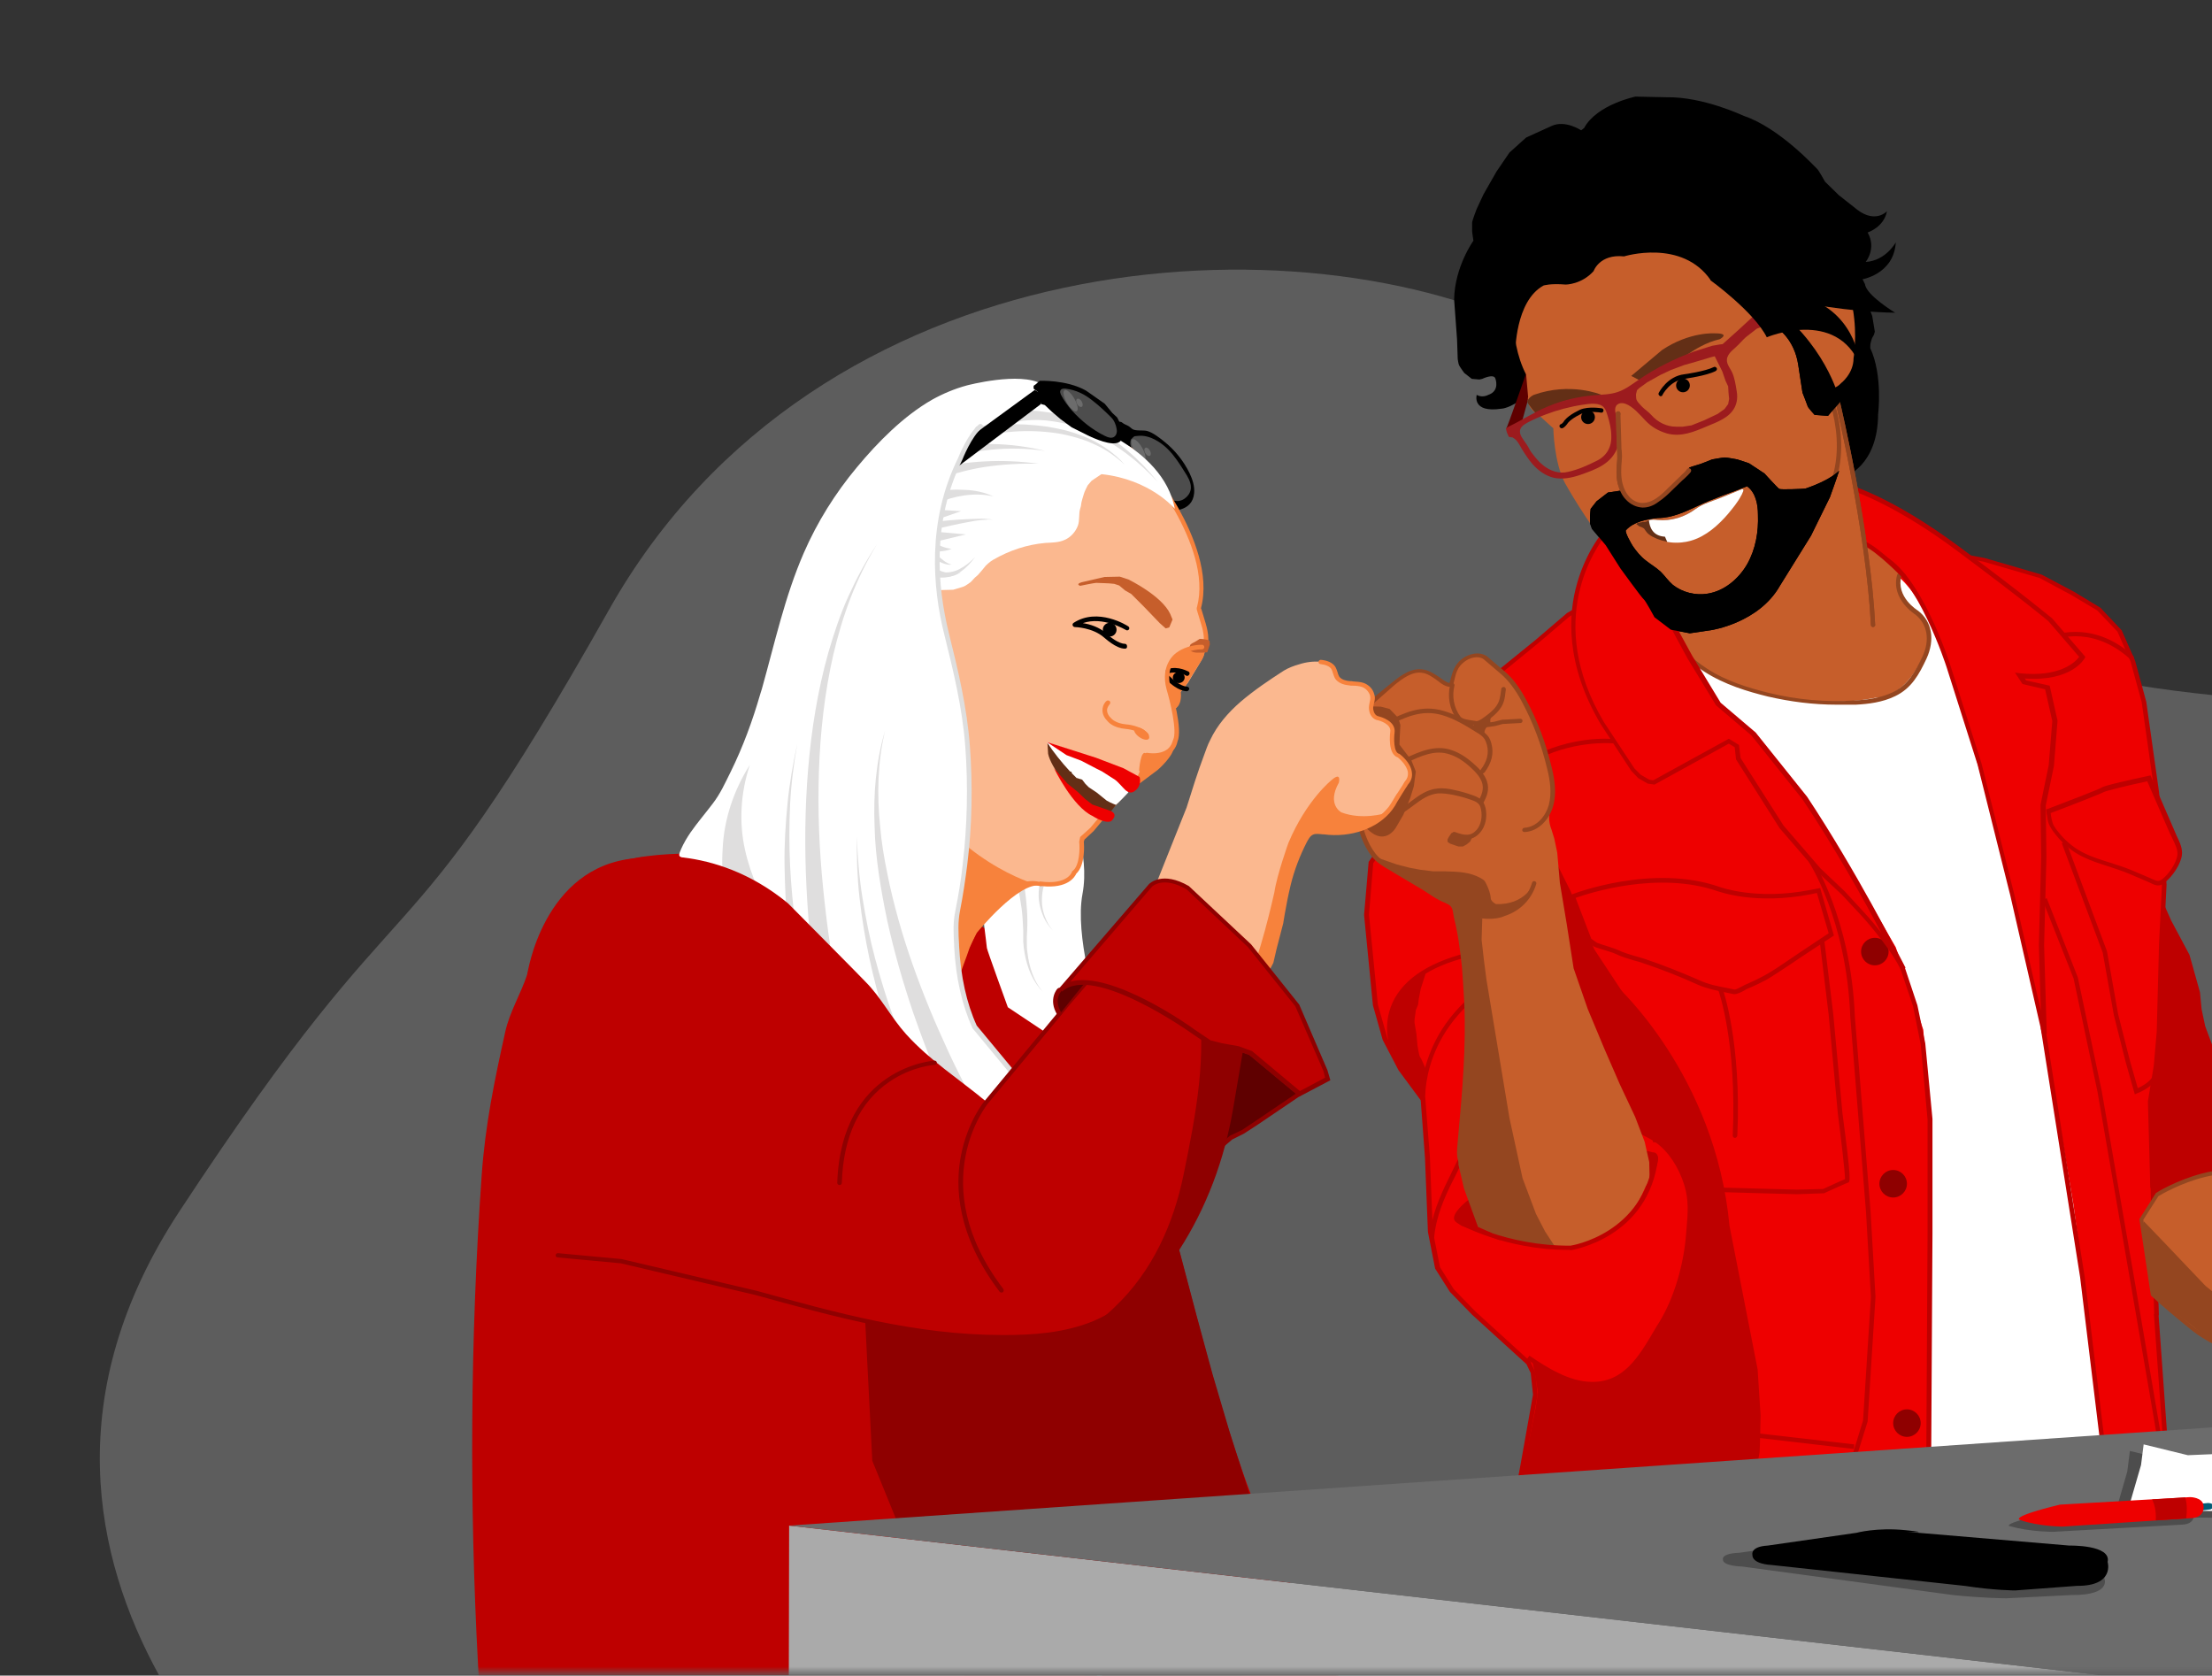<svg width="371" height="281" viewBox="0 0 371 281" fill="none" xmlns="http://www.w3.org/2000/svg">
<rect x="0" y="0" width="371" height="281" fill="#333333" stroke="none"/>
<path d="M547.894 280.888C571.837 206.863 561.952 205.051 526.752 166.831C503.687 141.735 450.475 122.569 379.251 117.298C295.89 111.092 298.911 76.88 258.658 56.232C218.406 35.584 137.077 40.307 102.151 102.251C65.963 166.446 70.246 142.064 30.103 203.129C9.95 233.772 15.825 261.174 26.644 280.888H547.894Z" fill="#DEDEDE" fill-opacity="0.25"/>
<mask id="mask0_282_6379" style="mask-type:luminance" maskUnits="userSpaceOnUse" x="0" y="0" width="573" height="281">
<path d="M551.353 68.918C586.553 107.139 571.727 206.424 547.784 280.449H26.534C15.716 260.735 -13.005 154.969 7.149 124.327L105.995 26.963L257.23 0L452.013 11.971L546.356 42.12L551.353 68.918Z" fill="white"/>
</mask>
<g mask="url(#mask0_282_6379)">
<path d="M214.671 262.053C205.39 242.833 201.052 220.702 195.121 200.109C191.771 188.412 185.237 177.1 180.294 165.897L144.819 141.954C137.845 142.284 130.816 142.613 123.842 142.943C114.012 143.437 102.206 141.845 95.067 149.917C91.607 153.816 89.96 158.539 88.422 163.426C87.379 166.611 85.457 169.741 84.743 173.036C82.931 181.218 81.393 188.577 80.789 197.089C78.867 224.436 78.702 251.949 80.185 279.351C80.569 286.215 81.064 293.025 81.613 299.889C81.832 302.195 81.558 306.094 82.217 308.95C82.601 310.488 83.205 311.751 84.303 312.19C86.61 313.178 91.442 312.19 93.969 312.19C120.163 312.19 146.412 312.19 172.606 312.19C174.309 312.19 182.601 312.245 192.101 312.245L188.696 310.488L188.312 308.126L186.335 303.898L184.688 300.548L183.809 279.571L190.069 288.686L198.801 303.678L195.396 312.3C209.729 312.355 225.489 312.355 225.489 312.19C225.654 307.028 227.191 302.031 227.741 296.869C229.059 285.007 219.668 272.377 214.671 262.053Z" fill="#BE0000"/>
<path d="M225.929 284.403L218.735 270.235L210.388 253.157L206.269 240.252L203.359 230.422L200.668 220.537L197.867 209.939L196.549 206.314L181.338 207.083L158.274 213.069L144.655 212.3C144.655 212.794 146.302 244.974 146.302 244.974L150.531 255.353L160.415 277.594L164.534 288.302L171.892 305.271L172.497 312.629L192.65 312.465L188.861 310.543L188.477 308.181L186.5 303.953L184.852 300.603L183.974 279.626L190.234 288.741L198.965 303.733L195.506 312.519L225.654 312.245L227.521 299.724L227.851 292.091L225.929 284.403Z" fill="#8F0000"/>
<path d="M179.36 135.694C179.36 135.694 182.875 142.888 181.557 149.917C180.239 156.946 183.973 168.698 183.973 168.698L177.768 174.739L169.036 168.918C169.036 168.918 165.522 159.253 165.522 158.978C165.522 158.703 164.424 150.356 164.479 150.137C164.533 149.862 171.343 140.142 171.343 140.142L179.36 135.694Z" fill="white"/>
<path d="M175.078 133.443C175.407 135.42 175.682 137.397 175.791 139.374C175.901 141.351 175.956 143.383 175.737 145.36C175.682 145.854 175.572 146.348 175.517 146.842C175.407 147.337 175.242 147.886 175.132 148.325C174.858 149.204 174.748 150.137 174.748 151.016C174.748 151.949 174.913 152.828 175.242 153.707C175.572 154.585 176.011 155.409 176.615 156.068C176.011 155.464 175.407 154.64 175.023 153.762C174.638 152.883 174.364 151.949 174.254 151.016C174.144 150.027 174.199 149.039 174.419 148.105C174.583 147.117 174.748 146.183 174.748 145.195C174.803 143.218 174.638 141.296 174.309 139.374C174.034 137.452 173.595 135.53 173.156 133.663L175.078 133.443Z" fill="#DFDEDE"/>
<path d="M168.323 137.671C170.575 142.284 171.893 147.281 172.222 152.333C172.332 153.596 172.332 154.859 172.277 156.122L172.222 157.056V157.55V157.77V157.989C172.222 158.593 172.222 159.197 172.332 159.802C172.607 162.163 173.375 164.579 174.913 166.336C173.211 164.634 172.277 162.273 171.838 159.802C171.728 159.197 171.673 158.593 171.618 157.934C171.618 157.33 171.618 156.671 171.618 156.067C171.563 154.804 171.508 153.541 171.344 152.333C171.014 149.862 170.465 147.446 169.641 145.084C169.257 143.931 168.817 142.778 168.323 141.625C167.829 140.526 167.28 139.373 166.676 138.385C167.115 138.11 167.719 137.891 168.323 137.671Z" fill="#DFDEDE"/>
<path d="M186.006 70.401L188.092 70.785C188.092 70.785 188.532 71.115 188.696 71.17C188.861 71.225 189.355 71.499 189.355 71.499L189.905 71.938C190.399 72.323 191.772 72.103 192.376 72.268C193.364 72.542 194.408 73.366 195.231 74.025C197.043 75.453 198.526 77.32 199.515 79.352C200.009 80.395 200.393 81.548 200.283 82.702C200.009 85.777 196.659 85.942 194.298 85.447L186.28 76.881L186.006 70.401Z" fill="black"/>
<path d="M190.124 76.826L189.575 74.465C189.575 74.465 189.575 73.861 189.685 73.696C189.795 73.586 189.959 73.421 189.959 73.421C189.959 73.421 190.234 73.147 190.344 73.147C190.454 73.147 190.948 73.092 190.948 73.092C192.76 72.927 194.627 74.08 195.89 75.343C196.988 76.442 197.867 77.814 198.691 79.132C199.185 79.901 199.734 80.78 199.734 81.713C199.789 82.921 198.526 84.129 197.318 84.02C196.714 83.965 195.451 83.745 195.341 83.745C195.231 83.745 192.76 82.372 192.65 82.262C192.54 82.153 190.124 76.826 190.124 76.826Z" fill="#4D4D4D"/>
<path d="M201.876 104.667L201.162 102.361C201.052 102.086 201.107 101.922 201.107 101.922C203.908 91.268 191.497 76.99 191.497 76.99C188.532 73.421 180.954 73.256 180.954 73.256L165.578 72.378L157.121 79.187L153.441 96.43C153.441 96.43 154.869 107.248 154.869 107.358C154.924 107.468 155.803 130.038 155.803 130.038L155.363 153.102C155.363 153.102 159.976 164.909 160.031 164.799C160.141 164.689 161.734 160.296 161.734 160.296L162.502 158.703L163.765 156.232L164.973 154.914C164.864 154.695 164.754 154.475 164.699 154.255C164.04 152.169 165.468 149.752 167.554 149.203C169.092 148.819 170.63 148.599 172.222 148.38C172.991 148.27 173.705 148.325 174.364 148.489C174.419 148.434 174.419 148.434 174.419 148.434C179.306 149.093 180.075 146.567 180.075 146.567C181.668 145.194 181.283 141.405 181.283 141.405L181.393 140.801L182.985 139.373L185.731 136.079L188.752 132.894L193.804 129.104C196.989 126.853 197.099 123.558 197.099 123.558L197.263 121.526C197.263 121.526 196.385 119.824 197.099 118.945C198.307 117.463 197.922 116.145 197.922 116.145L199.24 114.497L201.492 110.763C202.974 108.017 201.876 104.667 201.876 104.667Z" fill="#FBB88F"/>
<path d="M192.321 123.668C192.211 123.668 192.101 123.613 192.046 123.558C191.058 122.405 188.806 122.24 188.806 122.24C186.72 122.075 185.896 121.087 185.841 121.032C185.237 120.428 184.907 119.824 184.907 119.11C184.907 118.176 185.512 117.572 185.566 117.572C185.731 117.407 185.951 117.462 186.116 117.572C186.28 117.737 186.225 117.957 186.116 118.121C186.116 118.121 185.676 118.561 185.676 119.11C185.676 119.549 185.896 120.043 186.39 120.483C186.445 120.538 187.104 121.306 188.806 121.471C188.916 121.471 191.387 121.636 192.596 123.064C192.705 123.228 192.705 123.448 192.541 123.613C192.486 123.613 192.376 123.668 192.321 123.668Z" fill="#F7823C"/>
<path d="M181.173 98.242C181.173 98.242 180.294 97.968 181.447 97.638L185.237 96.76L187.818 96.705L189.3 97.199C189.3 97.199 194.847 99.89 196.274 102.965L196.659 103.899L196.11 105.216L195.506 105.381L194.517 104.503L191.826 101.702L189.74 99.615L188.696 99.011L187.708 98.187C187.708 98.187 187.213 98.023 186.884 97.913C186.554 97.858 185.566 97.803 185.346 97.803C185.072 97.803 184.028 97.748 183.864 97.748C183.534 97.748 181.173 98.242 181.173 98.242Z" fill="#C65E2B"/>
<path d="M201.326 111.038L199.789 113.509C199.789 113.509 198.526 115.76 198.032 115.98C198.032 115.98 198.361 118.012 197.208 118.78L196.604 117.957L195.945 115.266L195.89 112.41L196.769 110.488L198.141 109.335L200.118 108.731L201.876 108.621C201.876 108.566 202.535 109.335 201.326 111.038Z" fill="#F7823C"/>
<path d="M174.529 148.544C174.529 148.544 162.612 145.799 153.551 132.509L149.213 149.643L159.043 165.239L160.141 164.964L162.557 158.923L163.82 156.452C163.82 156.452 170.904 147.721 174.529 148.544Z" fill="#F7823C"/>
<path d="M202.095 108.841L201.601 108.237C202.15 107.798 201.876 105.931 201.491 104.777L200.777 102.416C200.667 102.087 200.722 101.867 200.777 101.757C203.468 91.433 191.332 77.375 191.222 77.21C188.367 73.805 181.063 73.586 180.953 73.586V72.817C181.283 72.817 188.696 73.092 191.771 76.716C191.771 76.771 194.901 80.34 197.647 85.228C200.173 89.786 202.919 96.32 201.436 101.977V102.032C201.436 102.032 201.436 102.087 201.491 102.141L202.205 104.503C202.315 104.887 203.248 107.907 202.095 108.841Z" fill="#F7823C"/>
<path d="M191.958 77.203C192.299 77.006 192.121 76.058 191.56 75.086C190.999 74.115 190.268 73.487 189.926 73.684C189.585 73.881 189.763 74.829 190.324 75.8C190.885 76.772 191.616 77.4 191.958 77.203Z" fill="#6C6C6C"/>
<path d="M160.305 165.129H160.086C159.756 165.074 159.701 165.074 155.088 153.212V153.157L155.528 130.038H156.296L155.857 152.992C157.285 156.672 159.317 161.834 160.141 163.756C160.47 162.822 161.074 161.23 161.513 160.076L161.953 158.813L162.831 156.727L163.93 154.53C163.93 154.475 163.93 154.42 163.985 154.365C164.039 154.146 164.259 154.091 164.369 154.036C164.094 153.047 164.259 151.949 164.808 150.961C165.412 149.862 166.401 149.039 167.554 148.709C168.817 148.38 170.08 148.215 171.288 147.995C171.618 147.94 171.892 147.885 172.222 147.831C172.936 147.721 173.65 147.721 174.309 147.885L174.363 147.831H174.528C179.086 148.435 179.8 146.238 179.8 146.183L179.855 146.073L179.965 146.018C181.118 145.03 181.118 142.174 181.008 141.186V141.131L181.173 140.362L182.875 138.824L185.621 135.53L188.696 132.29L193.748 128.501C194.352 128.006 195.945 126.359 196.11 125.48L196.824 125.59C196.604 126.908 194.462 128.885 194.188 129.105L189.135 132.894L186.17 136.079L183.424 139.374L181.887 140.801L181.777 141.186C181.832 141.68 182.051 145.085 180.514 146.513C180.294 147.007 179.141 149.094 174.693 148.599L174.638 148.654L174.418 148.599C173.759 148.435 173.1 148.435 172.386 148.544C172.057 148.599 171.728 148.654 171.453 148.709C170.245 148.874 168.982 149.094 167.774 149.368C166.84 149.643 165.961 150.302 165.467 151.235C164.973 152.114 164.863 153.102 165.138 153.926C165.193 154.146 165.193 154.42 164.644 154.64L163.49 156.946L162.612 158.978L162.172 160.241C160.58 164.634 160.47 164.744 160.47 164.799L160.305 165.129Z" fill="#F7823C"/>
<path d="M201.217 107.139C201.217 107.139 200.393 107.688 200.228 107.743C200.064 107.798 199.679 108.072 199.679 108.072L199.295 108.951C199.954 109.39 200.503 109.445 200.668 109.445C200.833 109.445 201.711 109.445 201.711 109.445L202.48 109.39L202.919 108.072L202.864 107.468C202.315 107.139 201.217 107.139 201.217 107.139Z" fill="#C65E2B"/>
<path d="M197.044 85.337C197.044 85.337 192.981 80.395 184.743 79.516L183.096 80.615L182.437 81.383C182.437 81.383 181.833 82.537 181.778 82.866C181.668 83.196 181.339 84.294 181.339 84.514C181.339 84.788 181.174 85.282 181.174 85.282C180.899 86.161 181.119 87.204 180.79 88.138C180.405 89.181 179.581 90.115 178.538 90.554C177.55 90.993 176.451 90.993 175.353 91.048C172.223 91.323 169.312 92.311 166.622 93.849C166.018 94.178 165.359 94.838 165.359 94.838C165.359 94.838 164.041 96.485 163.766 96.65C163.491 96.814 162.997 97.473 162.778 97.638C162.503 97.803 162.009 98.242 161.515 98.407C161.02 98.572 159.867 98.901 159.867 98.901L157.78 98.956C157.78 98.956 156.682 99.121 156.188 99.011C155.694 98.901 153.936 98.682 153.936 98.682L152.454 97.748L153.168 83.36L158.439 69.082L169.258 64.03L174.584 64.744L180.186 70.4C180.186 70.455 195.067 74.574 197.044 85.337Z" fill="white"/>
<path d="M189.85 131.96C189.85 131.96 191.607 128.83 191.058 129.324C191.003 129.379 191.333 125.48 192.211 126.414C192.266 126.468 193.474 126.523 193.474 126.523H194.737L196 126.194L195.726 127.018L192.925 129.599L191.552 130.697L189.85 131.96Z" fill="#F7823C"/>
<path d="M192.684 123.883C192.914 123.563 192.562 122.916 191.897 122.437C191.232 121.959 190.507 121.831 190.276 122.151C190.046 122.471 190.399 123.118 191.063 123.596C191.728 124.075 192.454 124.203 192.684 123.883Z" fill="#F7823C"/>
<path d="M189.85 131.631L185.622 136.957L182.272 135.914L179.856 133.113C179.856 133.113 176.231 128.665 175.792 126.414L175.682 124.601L180.734 126.798L186.885 128.995L189.85 131.631Z" fill="#632F16"/>
<path d="M186.775 128.83L179.91 125.919L175.572 124.437C176.725 126.194 178.043 127.841 179.471 129.379C179.581 129.379 179.691 129.434 179.691 129.434L179.8 129.708C180.075 129.983 180.295 130.203 180.569 130.477C180.679 130.477 180.844 130.532 180.954 130.587C181.228 130.642 181.503 130.752 181.503 130.752L182.052 131.466L182.601 132.015L183.919 132.894L185.621 134.266C186.39 134.706 187.159 134.98 187.159 134.98C187.543 134.706 189.246 132.894 189.246 132.894L188.752 131.246L186.775 128.83Z" fill="white"/>
<path d="M176.78 128.83C176.78 128.83 179.91 135.31 183.26 136.848C183.26 136.848 185.237 138.166 186.335 137.726C186.335 137.726 187.928 136.463 185.896 135.859L183.205 134.926L181.997 133.992L180.734 132.784L179.032 131.411L176.78 128.83Z" fill="#EE0000"/>
<path d="M175.572 124.437L183.809 127.073L188.422 128.83L189.74 129.544L191.058 130.258C191.278 130.367 191.223 131.191 191.168 131.411C191.058 131.905 190.728 132.399 190.289 132.674C190.07 132.839 189.795 132.948 189.52 132.894C188.916 132.839 188.367 132.07 187.928 131.63C187.653 131.356 187.324 130.971 186.994 130.752L184.853 129.379L183.864 128.885L181.338 127.567L178.867 126.633L175.572 124.437Z" fill="#EE0000"/>
<path d="M186.116 106.754C186.753 106.754 187.269 106.238 187.269 105.601C187.269 104.964 186.753 104.448 186.116 104.448C185.479 104.448 184.963 104.964 184.963 105.601C184.963 106.238 185.479 106.754 186.116 106.754Z" fill="black"/>
<path d="M197.703 114.552C198.249 114.552 198.691 114.134 198.691 113.618C198.691 113.103 198.249 112.685 197.703 112.685C197.157 112.685 196.714 113.103 196.714 113.618C196.714 114.134 197.157 114.552 197.703 114.552Z" fill="black"/>
<path d="M188.696 108.786C187.159 108.786 185.292 106.974 185.182 106.919C183.26 105.216 180.294 105.162 180.294 105.162C180.13 105.162 179.965 105.052 179.91 104.887C179.855 104.722 179.91 104.557 180.075 104.448C184.138 101.812 189.026 104.887 189.245 105.052C189.41 105.162 189.465 105.381 189.355 105.546C189.245 105.711 189.026 105.766 188.861 105.656C188.806 105.656 185.017 103.294 181.612 104.503C182.766 104.667 184.413 105.162 185.676 106.315C186.17 106.809 187.653 107.962 188.641 107.962C188.861 107.962 189.026 108.127 189.026 108.347C189.081 108.621 188.916 108.786 188.696 108.786Z" fill="black"/>
<path d="M199.021 115.925C198.966 115.925 197.483 115.925 195.616 113.948C195.451 113.783 195.506 113.564 195.616 113.399C195.781 113.234 196.001 113.289 196.165 113.399C197.813 115.101 199.021 115.156 199.076 115.156C199.295 115.156 199.46 115.321 199.46 115.541C199.405 115.76 199.241 115.925 199.021 115.925Z" fill="black"/>
<path d="M199.13 113.344C199.075 113.344 198.966 113.344 198.911 113.289C198.911 113.289 197.648 112.466 196 112.905C195.781 112.96 195.616 112.85 195.561 112.63C195.506 112.411 195.616 112.246 195.835 112.191C197.757 111.642 199.24 112.63 199.35 112.63C199.515 112.74 199.57 112.96 199.46 113.125C199.35 113.289 199.24 113.344 199.13 113.344Z" fill="black"/>
<path d="M193.474 127.127C193.09 127.127 192.705 127.073 192.266 127.018C192.046 126.963 191.937 126.798 191.937 126.578C191.991 126.359 192.156 126.249 192.376 126.249C193.804 126.468 194.957 126.249 195.726 125.7C196.549 125.096 196.714 124.162 196.714 124.162L196.769 124.052C197.483 122.57 196.22 117.462 195.671 115.65C194.463 111.257 197.373 109.39 197.428 109.39C197.483 109.335 199.075 108.127 201.601 108.127C201.821 108.127 201.986 108.292 201.986 108.511C201.986 108.731 201.821 108.896 201.601 108.896C199.35 108.896 197.867 110.049 197.812 110.049C197.703 110.159 195.286 111.641 196.385 115.486C196.604 116.199 198.416 122.295 197.483 124.382C197.428 124.656 197.208 125.645 196.22 126.359C195.506 126.853 194.627 127.127 193.474 127.127Z" fill="#F7823C"/>
<path d="M156.846 82.537C158.494 82.152 160.141 82.043 161.789 82.152C163.436 82.207 165.083 82.537 166.621 83.251C164.974 82.866 163.326 82.866 161.734 83.086C160.196 83.306 158.603 83.745 157.286 84.404C157.121 83.745 156.956 83.141 156.846 82.537Z" fill="#DFDEDE"/>
<path d="M155.308 94.069C156.791 95.551 159.042 96.65 161.129 95.99C160.635 96.265 160.141 96.54 159.537 96.65C158.933 96.759 158.328 96.814 157.67 96.704C157.065 96.65 156.406 96.485 155.802 96.265C155.198 96.045 154.594 95.826 153.99 95.386C154.484 95.002 154.924 94.508 155.308 94.069Z" fill="#DFDEDE"/>
<path d="M152.124 88.028C154.485 87.754 156.846 87.479 159.208 87.259C160.416 87.15 161.569 87.095 162.777 87.04C163.381 87.04 163.985 86.985 164.589 86.985C164.864 86.985 165.193 86.985 165.523 87.04C165.798 87.04 166.182 87.095 166.511 87.15C166.182 87.15 165.852 87.095 165.523 87.15C165.193 87.15 164.919 87.204 164.589 87.204C163.985 87.259 163.381 87.369 162.777 87.479C161.624 87.699 160.416 87.918 159.263 88.193C156.956 88.687 154.595 89.291 152.343 89.895L152.124 88.028Z" fill="#DFDEDE"/>
<path d="M156.571 85.448L161.184 85.722L156.626 87.315L156.571 85.448Z" fill="#DFDEDE"/>
<path d="M156.241 78.912C159.207 77.924 162.172 77.54 165.193 77.375C168.213 77.21 171.178 77.375 174.144 77.759C171.123 77.704 168.103 77.869 165.193 78.308C163.71 78.528 162.282 78.858 160.854 79.242C160.14 79.462 159.426 79.626 158.768 79.901C158.109 80.121 157.395 80.395 156.791 80.725C156.626 80.121 156.461 79.517 156.241 78.912Z" fill="#DFDEDE"/>
<path d="M157.505 75.068C160.47 74.574 163.436 74.409 166.456 74.464C169.421 74.519 172.387 74.904 175.297 75.618C172.332 75.178 169.312 75.123 166.401 75.398C163.491 75.672 160.525 76.167 157.779 76.936C157.67 76.331 157.56 75.727 157.505 75.068Z" fill="#DFDEDE"/>
<path d="M161.074 71.993C163.491 71.499 165.907 71.225 168.378 71.17C170.794 71.06 173.266 71.225 175.682 71.554C176.89 71.774 178.098 71.993 179.251 72.323C180.404 72.652 181.613 73.092 182.711 73.586C183.809 74.08 184.907 74.739 185.896 75.453C186.884 76.167 187.818 76.991 188.642 77.924C187.708 77.1 186.775 76.332 185.731 75.673C184.688 75.014 183.589 74.519 182.436 74.025C181.283 73.586 180.13 73.257 178.977 72.982C177.823 72.707 176.615 72.543 175.407 72.433C172.991 72.213 170.63 72.268 168.268 72.543C165.907 72.762 163.546 73.202 161.294 73.806C161.184 73.202 161.129 72.597 161.074 71.993Z" fill="#DFDEDE"/>
<path d="M169.366 69.083C170.629 68.863 171.837 68.808 173.045 68.863L173.979 68.918L174.857 69.028C175.461 69.083 176.066 69.193 176.67 69.302C179.031 69.797 181.282 70.62 183.424 71.719C187.653 73.97 191.277 77.155 194.187 80.835C191.002 77.375 187.158 74.409 182.93 72.487C180.788 71.554 178.537 70.895 176.285 70.62L175.461 70.51C175.187 70.51 174.912 70.456 174.583 70.456C174.034 70.401 173.43 70.456 172.881 70.456C172.606 70.456 172.331 70.51 172.057 70.51C171.782 70.51 171.508 70.565 171.233 70.62C170.958 70.675 170.684 70.675 170.409 70.785C170.135 70.84 169.86 70.895 169.641 70.95C169.476 70.346 169.421 69.742 169.366 69.083Z" fill="#DFDEDE"/>
<path d="M154.595 90.39C155.308 91.268 156.132 92.147 156.956 92.916C157.395 93.3 157.835 93.684 158.274 94.014C158.713 94.344 159.207 94.618 159.592 94.673C159.152 94.783 158.548 94.618 157.999 94.398C157.45 94.179 156.901 93.904 156.352 93.63C155.254 93.025 154.21 92.367 153.222 91.598L154.595 90.39Z" fill="#DFDEDE"/>
<path d="M152.947 92.092C154.1 93.904 155.858 95.551 157.889 95.936C158.878 96.101 159.976 95.936 160.91 95.442C161.898 94.947 162.777 94.234 163.546 93.41C162.887 94.343 162.063 95.222 161.129 95.881C160.141 96.54 158.933 96.924 157.725 96.869C156.462 96.814 155.253 96.32 154.21 95.606C153.661 95.277 153.167 94.892 152.727 94.453C152.233 94.014 151.849 93.575 151.409 93.025C151.904 92.751 152.398 92.421 152.947 92.092Z" fill="#DFDEDE"/>
<path d="M156.187 90.719C156.351 90.829 156.351 90.829 156.461 90.884L156.681 90.994C156.791 91.049 156.955 91.158 157.065 91.213C157.34 91.378 157.614 91.488 157.889 91.598C158.438 91.817 158.987 91.982 159.591 92.037C158.987 92.311 158.328 92.421 157.614 92.476C157.285 92.476 156.9 92.476 156.516 92.476C156.351 92.476 156.132 92.421 155.967 92.421L155.692 92.366C155.637 92.366 155.583 92.366 155.583 92.366H155.528L155.583 92.257L155.637 92.037C155.692 91.872 155.747 91.762 155.802 91.598L155.747 91.762L155.802 91.653L155.857 91.433C155.912 91.268 156.077 90.994 156.187 90.719Z" fill="#DFDEDE"/>
<path d="M156.352 89.126L162.008 89.621L156.297 90.993L156.352 89.126Z" fill="#DFDEDE"/>
<path d="M157.45 80.67L174.583 67.765C174.583 67.765 175.187 66.117 173.54 65.403L156.901 77.54L157.45 80.67Z" fill="black"/>
<path d="M167.774 66.392C165.248 67.271 162.173 74.794 161.02 77.045C156.517 86.106 156.297 96.54 158.659 106.15C160.196 112.52 161.734 118.671 162.228 125.206C162.722 131.85 162.612 138.495 161.789 145.085C161.459 147.666 161.075 150.192 160.581 152.718C160.196 154.75 160.306 156.617 160.416 158.649C160.635 163.261 161.514 167.984 163.436 172.213L170.959 181.328L167.61 184.623L165.193 184.953L150.147 176.716L118.351 144.81C117.143 144.536 115.935 144.261 114.727 143.931C113.683 143.657 113.793 143.437 114.233 142.394C114.672 141.405 115.221 140.472 115.825 139.593C116.978 137.946 118.296 136.408 119.504 134.816C120.822 133.113 121.591 131.356 122.525 129.489C124.611 125.26 126.204 120.922 127.522 116.364C127.632 116.09 127.687 115.76 127.796 115.486C129.938 107.853 131.64 100 134.826 92.696C137.077 87.534 140.097 82.702 143.722 78.363C147.236 74.135 151.52 69.797 156.297 67.051C158.164 66.008 160.141 65.184 162.173 64.635C162.173 64.635 171.069 62.273 174.749 64.415C178.428 66.557 170.136 64.745 170.136 64.745L168.818 65.513L167.774 66.392Z" fill="white"/>
<path d="M165.139 185.392L149.927 177.045L118.132 145.14C117.967 144.975 117.967 144.755 118.132 144.59C118.296 144.426 118.516 144.426 118.681 144.59L150.476 176.496L165.358 184.623L167.5 184.349L170.52 181.383L163.107 172.432C161.349 168.533 160.306 164.03 160.032 158.704V158.539C159.922 156.562 159.812 154.64 160.251 152.663C160.745 150.137 161.185 147.611 161.459 145.03C162.228 138.495 162.393 131.795 161.899 125.206C161.404 118.671 159.922 112.63 158.329 106.205C156.462 98.682 155.419 87.479 160.69 76.826C160.745 76.661 162.338 72.707 164.205 71.17C164.37 71.06 164.589 71.06 164.754 71.225C164.919 71.389 164.864 71.609 164.699 71.774C162.942 73.147 161.404 77.1 161.404 77.1C156.187 87.589 157.286 98.572 159.098 105.985C160.69 112.41 162.173 118.506 162.667 125.096C163.162 131.74 163.052 138.44 162.228 145.03C161.899 147.611 161.514 150.192 161.02 152.718C160.636 154.64 160.745 156.452 160.855 158.429V158.594C161.13 163.756 162.118 168.259 163.821 171.993L171.564 181.328L167.884 184.953L165.139 185.392Z" fill="#DEDEDE"/>
<path d="M188.257 73.531L188.202 72.048L187.982 71.279L187.653 70.566L187.378 70.016L186.555 69.248L185.291 67.71L182.161 65.513C178.866 63.646 174.363 63.866 174.363 63.866L173.759 64.415L173.375 64.69C173.375 64.69 173.32 65.074 173.375 65.184C173.43 65.294 173.979 65.623 173.979 65.623L174.309 66.337L174.638 67.765L175.242 67.93L176.395 69.028L177.878 70.291L179.745 71.664L182.601 73.092C182.656 73.092 182.656 73.092 182.71 73.147C184.633 74.025 187.104 74.904 187.982 73.915L187.927 73.805C188.257 73.696 188.257 73.531 188.257 73.531Z" fill="black"/>
<path d="M183.15 67.106C181.887 66.117 180.514 65.403 178.756 65.184C178.372 65.129 177.933 65.184 177.823 65.568C177.768 65.788 177.878 66.007 177.933 66.172C178.427 67.161 179.086 68.039 179.8 68.863C181.337 70.565 183.259 72.103 185.291 73.091C185.84 73.366 186.499 73.586 186.939 73.201C187.213 72.982 187.323 72.597 187.323 72.268C187.268 71.499 186.939 70.565 186.39 70.016C185.401 69.028 184.303 67.984 183.15 67.106Z" fill="#4D4D4D"/>
<path d="M159.097 184.733C156.846 179.846 154.924 174.903 153.166 169.851C151.464 164.799 149.981 159.692 148.828 154.475C148.279 151.839 147.785 149.258 147.4 146.567C147.016 143.932 146.741 141.241 146.686 138.55C146.467 133.168 146.906 127.732 148.444 122.515C147.181 127.841 147.071 133.278 147.62 138.605C147.84 141.241 148.279 143.877 148.828 146.512C149.322 149.093 149.981 151.674 150.695 154.255C152.123 159.363 153.935 164.36 155.912 169.192C156.9 171.608 157.999 174.025 159.097 176.441C160.195 178.802 161.403 181.219 162.612 183.47C161.513 183.909 160.305 184.349 159.097 184.733Z" fill="#DFDEDE"/>
<path d="M151.519 180.23C151.355 179.571 151.025 178.692 150.751 177.923L149.927 175.507C149.378 173.915 148.883 172.267 148.389 170.62C147.401 167.325 146.522 164.03 145.808 160.68C145.094 157.33 144.545 153.926 144.161 150.576C143.776 147.171 143.667 143.767 143.722 140.307C143.831 143.767 144.106 147.171 144.655 150.576C145.204 153.981 145.863 157.33 146.742 160.625C147.62 163.92 148.609 167.215 149.762 170.4C150.311 171.993 150.915 173.585 151.574 175.178L152.508 177.539L153.002 178.747L153.222 179.351C153.277 179.571 153.386 179.845 153.441 180.12C152.782 180.12 152.178 180.175 151.519 180.23Z" fill="#DFDEDE"/>
<path d="M133.232 165.403C133.177 164.689 133.068 163.811 132.958 162.987L132.628 160.461C132.409 158.759 132.244 157.056 132.079 155.354C131.804 151.949 131.64 148.545 131.585 145.085C131.53 141.68 131.75 138.221 132.079 134.816C132.409 131.411 133.013 128.006 133.727 124.712C133.122 128.116 132.683 131.521 132.518 134.926C132.354 138.33 132.354 141.79 132.518 145.195C132.683 148.599 133.013 152.004 133.452 155.409C133.672 157.111 133.946 158.759 134.221 160.461L134.66 162.987L134.88 164.25L134.99 164.909C135.044 165.129 135.044 165.403 135.044 165.678C134.495 165.568 133.836 165.458 133.232 165.403Z" fill="#DFDEDE"/>
<path d="M123.458 157.221C122.963 155.903 122.579 154.75 122.305 153.486C122.14 152.882 122.03 152.278 121.865 151.674L121.536 149.807C121.151 147.336 121.041 144.81 121.206 142.339C121.426 137.342 123.128 132.399 125.764 128.281C124.172 133.058 123.952 138.001 124.94 142.449C125.435 144.7 126.149 146.787 127.027 148.819C127.247 149.313 127.521 149.807 127.741 150.301C128.016 150.796 128.235 151.235 128.51 151.729C128.784 152.169 129.059 152.663 129.334 153.047C129.498 153.267 129.608 153.486 129.773 153.651C129.828 153.761 129.938 153.871 129.993 153.926C130.047 154.036 130.157 154.091 130.212 154.145C128.016 155.189 125.764 156.232 123.458 157.221Z" fill="#DFDEDE"/>
<path d="M137.351 168.588C136.253 161.998 135.594 155.409 135.265 148.819C134.935 142.229 134.99 135.584 135.539 128.995C136.088 122.405 137.132 115.815 138.944 109.39C139.878 106.205 140.921 103.02 142.294 100C143.667 96.979 145.259 94.014 147.126 91.213C145.369 94.069 143.886 97.144 142.678 100.219C141.47 103.35 140.536 106.535 139.768 109.775C138.285 116.254 137.571 122.844 137.351 129.379C137.132 135.969 137.406 142.559 138.065 149.039C138.395 152.278 138.779 155.573 139.273 158.813C139.768 162.053 140.372 165.293 141.086 168.423C139.823 168.478 138.56 168.533 137.351 168.588Z" fill="#DFDEDE"/>
<path d="M180.582 68.96C180.924 68.763 180.746 67.815 180.185 66.843C179.624 65.872 178.892 65.244 178.551 65.441C178.209 65.638 178.387 66.585 178.948 67.557C179.509 68.529 180.241 69.157 180.582 68.96Z" fill="#6C6C6C"/>
<path d="M181.435 68.219C181.645 68.098 181.643 67.702 181.431 67.334C181.218 66.966 180.876 66.766 180.666 66.888C180.456 67.009 180.458 67.406 180.67 67.773C180.882 68.141 181.225 68.341 181.435 68.219Z" fill="#6C6C6C"/>
<path d="M192.858 76.435C193.068 76.314 193.066 75.917 192.854 75.549C192.641 75.182 192.299 74.982 192.089 75.103C191.879 75.225 191.88 75.621 192.093 75.989C192.305 76.356 192.647 76.556 192.858 76.435Z" fill="#6C6C6C"/>
<path d="M208.465 176.496L209.508 176.826L217.636 183.58L208.795 189.566L206.433 190.774L204.566 192.312L207.641 176.716L207.751 176.112L208.465 176.496Z" fill="#5F0000"/>
<path d="M88.422 163.481C88.422 163.481 91.003 145.304 106.544 143.931C106.544 143.931 119.559 141.076 132.189 151.51C132.189 151.51 145.094 164.524 145.149 164.634C147.73 167.215 149.487 170.675 151.958 173.42C155.967 177.869 160.91 180.999 165.467 184.788L179.306 168.149L186.445 159.802L208.96 170.949C208.136 175.892 207.258 180.834 206.434 185.831C205.006 194.288 202.096 202.141 197.428 209.39C194.023 214.716 189.41 219.439 183.589 221.855C178.867 223.832 173.705 224.217 168.598 224.271C154.1 224.326 140.701 220.702 126.862 216.858L104.238 211.531L93.584 210.543C93.584 210.543 83.59 206.205 88.752 164.195" fill="#BE0000"/>
<path d="M168.158 224.601C153.441 224.601 139.877 220.812 126.752 217.188L104.128 211.861L93.529 210.873C93.309 210.873 93.145 210.653 93.2 210.488C93.2 210.269 93.419 210.159 93.584 210.159L104.237 211.147L126.917 216.474C140.042 220.098 153.551 223.888 168.158 223.888C168.268 223.888 168.433 223.888 168.543 223.888C173.155 223.888 178.537 223.558 183.424 221.526C188.586 219.33 193.309 215.101 197.098 209.17C201.601 202.196 204.621 194.289 206.049 185.722L208.52 171.115L186.5 160.241L179.525 168.369L165.742 185.008C165.632 185.118 154.814 198.462 168.268 216.145C168.378 216.309 168.378 216.529 168.213 216.694C168.048 216.804 167.829 216.804 167.664 216.639C160.47 207.139 160.141 198.956 161.184 193.739C162.282 188.083 165.083 184.678 165.193 184.569L178.976 167.929L186.335 159.363L209.399 170.785L206.818 185.941C205.335 194.618 202.315 202.581 197.757 209.665C193.913 215.705 189.026 220.043 183.754 222.295C178.757 224.382 173.265 224.711 168.597 224.711C168.433 224.601 168.268 224.601 168.158 224.601Z" fill="#8F0000"/>
<path d="M140.81 198.736C140.591 198.736 140.426 198.571 140.426 198.352C141.085 178.912 156.626 177.868 156.736 177.868C156.955 177.868 157.12 178.033 157.12 178.198C157.12 178.418 156.955 178.582 156.791 178.582C156.736 178.582 153.001 178.802 149.212 181.383C144.215 184.733 141.414 190.609 141.195 198.352C141.195 198.571 141.03 198.736 140.81 198.736Z" fill="#8F0000"/>
<path d="M200.832 166.886C202.535 176.99 200.558 186.984 198.526 196.924C196.824 205.271 193.254 213.234 186.994 219.164C186.225 219.933 185.401 220.647 184.523 221.306C189.849 218.78 194.188 214.277 197.373 209.28C202.04 202.031 204.951 194.123 206.379 185.721C207.202 180.779 208.081 175.837 208.905 170.84L200.832 166.886Z" fill="#8F0000"/>
<path d="M177.768 170.016L176.944 168.478L177.383 166.556L178.646 165.348L180.129 164.964L181.886 164.909L177.768 170.016Z" fill="#5F0000"/>
<path d="M177.659 170.345C177.549 170.345 177.384 170.29 177.329 170.18C175.737 167.599 177.329 165.787 177.384 165.787C177.549 165.623 177.768 165.623 177.933 165.787C178.098 165.952 178.098 166.172 177.933 166.336C177.878 166.391 176.725 167.709 177.988 169.796C178.098 169.961 178.043 170.18 177.878 170.29C177.823 170.345 177.768 170.345 177.659 170.345Z" fill="#8F0000"/>
<path d="M204.402 192.86C204.292 192.86 204.182 192.805 204.127 192.75C204.017 192.585 204.017 192.366 204.182 192.201L206.324 190.444L208.301 189.51L210.607 187.973L217.581 183.25C217.746 183.14 217.966 183.195 218.075 183.36C218.185 183.525 218.13 183.744 217.966 183.854L210.991 188.577L208.63 190.114L206.653 191.103L204.676 192.805C204.566 192.86 204.511 192.86 204.402 192.86Z" fill="#8F0000"/>
<path d="M382.929 201.043L378.481 190.444L375.351 184.239L374.088 183.47L369.86 172.103L369.256 169.247L368.981 166.392L367.224 160.131L364.148 154.365L362.611 150.906L353.166 179.626L355.142 205.326L362.501 212.3L382.929 201.043Z" fill="#BE0000"/>
<path d="M363.105 241.13L361.567 220.043L360.963 197.803L360.579 184.733L361.567 178.747L362.062 172.981L362.446 158.264L362.94 148.27L361.732 132.839L359.591 117.682L357.723 110.818L355.472 105.766L351.957 102.086L347.619 99.451L342.238 96.595L332.737 93.849L325.873 92.586L318.295 92.367L303.303 92.971L269.256 99.451L262.996 103.075L257.724 107.578L249.596 114.223L231.694 142.119L229.937 144.645L229.168 153.377L230.651 168.478L232.298 174.244L234.934 179.242L238.668 184.349L239.382 194.069L239.877 206.534L241.085 212.685L243.501 216.419L247.18 220.153L256.351 228.5L257.12 230.147L257.504 233.882L255.363 245.633L254.429 250.74L363.105 241.13Z" fill="#EE0000"/>
<path d="M253.99 251.18L255.033 245.579L257.12 233.882L256.736 230.258L256.022 228.775L246.906 220.483L243.172 216.639L240.7 212.74L239.492 206.589L238.998 194.124L238.284 184.514L234.55 179.462L231.914 174.409L230.267 168.589L228.784 153.432L229.553 144.536L231.42 141.9L249.377 113.948L257.559 107.304L262.831 102.801L269.201 99.121L303.248 92.641L318.295 92.037L325.983 92.312L332.847 93.575L342.457 96.376L347.839 99.231L352.287 101.922L355.856 105.711L358.108 110.818L359.975 117.683L362.117 132.839L363.38 148.325L362.886 158.319L362.501 173.037L362.007 178.803L361.018 184.788L362.007 220.098L363.545 241.515L253.99 251.18ZM243.831 216.2L247.455 219.934L256.681 228.336L257.504 230.148L257.889 233.937L254.923 250.356L362.721 240.801L361.238 220.098L360.25 184.733V184.679L361.238 178.693L361.732 172.982L362.117 158.265L362.611 148.27L361.348 132.839L359.206 117.738L357.339 110.928L355.143 105.931L351.738 102.361L347.4 99.78L342.073 96.925L332.628 94.179L325.818 92.971L318.24 92.696L303.303 93.355L269.366 99.835L263.215 103.405L257.999 107.853L249.926 114.443L232.079 142.284L230.322 144.756L229.608 153.377L231.09 168.424L232.683 174.08L235.264 179.022L239.053 184.184L239.822 194.014L240.316 206.48L241.524 212.52L243.831 216.2Z" fill="#BE0000"/>
<path d="M267.06 232.509C266.95 232.509 266.895 232.509 266.785 232.509C262.941 232.399 259.262 230.093 256.077 227.951L256.516 227.347C259.592 229.434 263.216 231.685 266.84 231.74C272.277 231.905 274.858 227.512 277.384 223.228C277.713 222.679 277.988 222.185 278.317 221.691C280.734 217.737 282.436 212.136 282.82 206.644L282.875 205.985C283.095 203.514 283.26 201.153 282.491 198.736C281.557 195.716 279.8 193.08 277.713 191.598C276.89 191.048 275.956 190.554 275.023 190.115C274.638 189.95 274.254 189.73 273.869 189.566L246.412 192.311C246.137 192.915 245.808 193.574 245.533 194.179C244.874 195.496 244.27 196.924 243.556 198.242C242.293 200.768 240.811 204.118 240.536 207.578L239.767 207.523C240.042 203.898 241.58 200.494 242.843 197.913C243.502 196.595 244.161 195.167 244.819 193.849C245.149 193.19 245.478 192.476 245.808 191.817L245.918 191.652L274.034 188.852L274.144 188.907C274.528 189.126 274.968 189.291 275.352 189.511C276.286 189.95 277.274 190.444 278.153 191.048C280.349 192.586 282.271 195.387 283.205 198.572C283.974 201.153 283.809 203.569 283.589 206.095L283.534 206.754C283.095 212.355 281.393 218.066 278.921 222.13C278.592 222.624 278.317 223.173 277.988 223.668C275.517 227.786 272.771 232.509 267.06 232.509Z" fill="#BE0000"/>
<path d="M277.988 191.598L277.219 191.543C277.219 191.433 278.262 180.56 272.112 167.655L266.73 159.527L262.721 149.643L259.097 142.449L259.756 142.119L263.38 149.368L267.389 159.198L272.716 167.27C279.086 180.45 278.042 191.488 277.988 191.598Z" fill="#BE0000"/>
<path d="M238.724 185.337C238.559 185.337 238.394 185.172 238.339 185.007C238.339 184.898 237.076 171.169 252.837 162.932C253.002 162.822 253.221 162.932 253.331 163.097C253.441 163.261 253.331 163.481 253.166 163.591C237.845 171.608 239.053 184.788 239.053 184.953C239.163 185.117 238.998 185.337 238.724 185.337C238.779 185.337 238.779 185.337 238.724 185.337Z" fill="#BE0000"/>
<path d="M233.452 175.782C233.287 175.782 233.177 175.672 233.123 175.562C233.068 175.398 231.64 171.499 233.946 167.38C236.198 163.371 241.195 160.626 248.718 159.198C248.938 159.143 249.103 159.308 249.158 159.472C249.212 159.692 249.048 159.857 248.883 159.912C241.579 161.23 236.802 163.866 234.605 167.71C232.464 171.554 233.781 175.288 233.781 175.288C233.836 175.508 233.781 175.672 233.562 175.782C233.562 175.782 233.507 175.782 233.452 175.782Z" fill="#BE0000"/>
<path d="M316.592 95.716C316.592 95.716 322.963 96.266 329.937 121.636L340.92 161.834L347.784 202.141L351.408 229.489L352.781 242.448L323.347 244.535L323.951 216.529V190.829L322.578 172.707L317.965 158.868L311.266 147.281L302.04 132.674L294.187 123.064L288.476 119.165L284.358 114.333L282.216 109.994L286.829 108.237L316.592 95.716Z" fill="white"/>
<path d="M357.558 110.653C357.449 110.653 357.394 110.598 357.284 110.543C353.769 107.358 350.365 106.699 348.113 106.699C345.642 106.699 343.994 107.468 343.994 107.468C343.83 107.578 343.61 107.468 343.5 107.303C343.39 107.138 343.5 106.919 343.665 106.809C343.72 106.754 350.694 103.569 357.778 109.994C357.943 110.159 357.943 110.378 357.778 110.543C357.723 110.598 357.668 110.653 357.558 110.653Z" fill="#BE0000"/>
<path d="M309.563 81.549C309.563 81.549 316.812 83.361 328.509 92.092C340.206 100.824 343.885 103.954 343.885 103.954L349.267 110.214C349.267 110.214 347.125 114.223 338.778 113.344L339.547 114.442L343.391 115.321L344.654 120.922L344.05 128.446L342.677 135.035L342.787 143.767L342.402 158.539L342.842 173.421L337.515 150.192L332.023 128.226L326.806 111.806C326.806 111.806 321.919 96.43 315.549 93.41L310.332 92.916L309.563 81.549Z" fill="#EE0000"/>
<path d="M342.513 173.475L337.186 150.247L331.694 128.281L326.478 111.861C326.423 111.696 321.59 96.705 315.495 93.739L310.003 93.19L309.179 81.054L309.674 81.164C309.948 81.219 317.142 83.141 328.784 91.817C340.371 100.439 344.105 103.679 344.16 103.679L344.215 103.734L349.761 110.159L349.652 110.379C349.542 110.543 347.455 114.332 339.602 113.783L339.822 114.113L343.776 114.991L345.094 120.867L344.49 128.445L343.117 135.09L343.227 143.767L342.842 158.539L343.281 173.366L342.513 173.475ZM310.662 92.531L315.714 93.025C322.139 96.046 326.917 110.983 327.137 111.642L332.353 128.061L337.845 150.027L342.293 169.522L341.964 158.484L342.348 143.712L342.238 134.98L343.611 128.336L344.215 120.922L343.007 115.595L339.218 114.717L337.955 112.795L338.724 112.905C345.588 113.618 348.114 110.983 348.718 110.159L343.556 104.173C343.227 103.899 339.383 100.659 328.235 92.367C318.46 85.063 311.706 82.592 309.893 81.988L310.662 92.531Z" fill="#BE0000"/>
<path d="M314.451 161.889C315.725 161.889 316.757 160.856 316.757 159.582C316.757 158.308 315.725 157.276 314.451 157.276C313.177 157.276 312.144 158.308 312.144 159.582C312.144 160.856 313.177 161.889 314.451 161.889Z" fill="#8F0000"/>
<path d="M317.527 200.823C318.8 200.823 319.833 199.79 319.833 198.517C319.833 197.243 318.8 196.21 317.527 196.21C316.253 196.21 315.22 197.243 315.22 198.517C315.22 199.79 316.253 200.823 317.527 200.823Z" fill="#8F0000"/>
<path d="M256.681 127.841C256.571 127.841 256.406 127.786 256.352 127.677C256.242 127.512 256.297 127.292 256.516 127.182C263.381 123.338 270.19 123.887 270.465 123.942C270.684 123.942 270.849 124.162 270.794 124.327C270.794 124.546 270.574 124.711 270.41 124.656C270.355 124.656 263.545 124.052 256.901 127.841C256.791 127.841 256.736 127.841 256.681 127.841Z" fill="#BE0000"/>
<path d="M319.832 240.966C321.106 240.966 322.138 239.933 322.138 238.66C322.138 237.386 321.106 236.353 319.832 236.353C318.558 236.353 317.526 237.386 317.526 238.66C317.526 239.933 318.558 240.966 319.832 240.966Z" fill="#8F0000"/>
<path d="M276.341 193.025L277.164 193.245C277.164 193.245 279.471 192.97 276.78 197.912C276.78 197.967 276.725 198.022 276.725 198.077C273.869 203.184 271.947 196.924 271.947 196.924L269.366 193.409L276.341 193.025Z" fill="#BE0000"/>
<path d="M245.094 205.545L244.435 205.051C244.435 205.051 242.183 204.392 246.631 200.933C246.686 200.878 246.741 200.878 246.741 200.823C251.354 197.253 250.695 203.788 250.695 203.788L251.628 208.017L245.094 205.545Z" fill="#BE0000"/>
<path d="M279.415 192.256L274.858 189.565C274.858 189.565 269.86 186.161 269.86 185.941C269.86 185.776 260.195 154.804 260.195 154.804L260.964 145.085L262.831 148.599L265.138 154.64L266.62 158.099L271.453 166.172L274.638 171.279L278.427 184.294L279.525 192.421L279.415 192.256Z" fill="#BE0000"/>
<path d="M309.454 79.901C309.454 79.901 314.945 78.199 315 69.467C315 69.467 315.824 62.987 313.682 58.374C313.682 58.374 313.682 57.77 313.737 57.551C313.792 57.331 313.847 57.166 313.902 56.947C313.957 56.672 314.286 56.178 314.286 56.178L314.451 55.629L314.012 52.993L312.968 50.247L312.749 48.6L312.09 46.897C312.09 46.897 317.636 46.128 317.966 40.637C317.966 40.637 316.318 43.712 312.913 43.932C312.913 43.932 314.781 41.68 313.243 38.989C313.243 38.989 315.989 38.111 316.483 35.42C316.483 35.42 314.616 37.507 311.541 35.2L308.41 32.729L306.104 30.478C306.104 30.478 304.951 28.391 304.731 28.281C304.566 28.171 298.526 21.472 292.485 19.44C292.32 19.385 285.676 16.2 279.525 16.31L274.308 16.2C274.308 16.2 267.829 17.518 265.687 21.472L265.193 21.856C265.193 21.856 262.502 20.044 260.195 21.142L255.967 23.064L253.166 25.59L251.025 28.721L248.828 32.565L247.675 35.036C247.675 35.036 246.906 37.013 246.906 37.342C246.906 37.672 246.906 38.44 246.906 38.715C246.906 38.989 247.126 40.362 247.126 40.362C247.126 40.362 243.996 44.701 243.886 50.192L244.38 56.947L244.49 60.187C244.49 60.187 244.6 61.01 244.709 61.23C244.819 61.505 245.588 62.548 245.588 62.548L246.851 63.536L248.114 63.646L248.608 63.536C248.608 63.536 250.53 62.603 250.805 63.481C250.805 63.481 251.629 65.568 249.597 66.227C249.597 66.227 248.663 66.776 247.675 66.227C247.675 66.227 246.796 69.302 251.848 68.534C251.848 68.534 254.265 68.589 258.987 63.536C258.987 63.536 292.595 72.817 294.023 72.927C295.451 73.147 309.454 79.901 309.454 79.901Z" fill="black"/>
<path d="M252.617 71.883C252.782 71.829 256.297 61.669 256.297 61.669L256.681 65.568L255.143 71.17L252.617 71.883Z" fill="#5F0000"/>
<path d="M307.147 63.262C307.147 63.262 310.826 76.826 312.364 89.401C312.364 89.401 312.583 90.884 313.517 91.378C313.517 91.378 318.349 94.453 318.624 96.87C318.624 96.87 318.185 100.549 320.766 102.196C320.766 102.196 324.774 103.789 322.962 109.171C322.962 109.171 320.162 116.968 314.505 117.023C314.505 117.023 304.84 119.33 292.814 115.266C292.814 115.266 284.083 113.069 281.886 108.127C281.886 108.127 278.976 104.228 279.58 101.482L295.285 90.719L294.407 62.603L307.147 63.262Z" fill="#C65E2B"/>
<path d="M254.1 48.654C254.1 48.654 252.727 56.562 255.967 62.822L256.296 66.556C256.296 66.556 255.802 68.314 258.054 69.576L260.03 71.389L260.525 71.828C260.525 71.828 260.635 77.594 262.502 81.054C262.502 81.054 266.401 88.028 269.86 91.872L274.308 98.462L278.207 103.733L279.635 104.722L281.063 105.271L284.303 105.655L287.378 105.161L290.893 104.118L293.913 102.525L296.878 100.109L299.624 96.265L302.315 90.883L305.115 85.831L306.763 82.152L307.751 79.846L308.355 77.429V73.915L308.026 70.236L307.147 67.16L306.159 65.019L300.777 54.859L290.783 41.186L275.187 38.22L262.007 41.131L254.1 48.654Z" fill="#C65E2B"/>
<path d="M278.537 66.447C278.482 66.447 278.427 66.447 278.372 66.392C278.207 66.282 278.097 66.062 278.207 65.898C278.262 65.788 279.635 63.097 282.491 62.767C282.546 62.767 286.005 62.273 287.433 61.559C287.598 61.45 287.817 61.559 287.927 61.724C288.037 61.889 287.927 62.108 287.762 62.218C286.17 63.042 282.71 63.481 282.546 63.536C280.074 63.811 278.811 66.227 278.811 66.282C278.811 66.337 278.702 66.447 278.537 66.447Z" fill="black"/>
<path d="M282.271 65.787C282.908 65.787 283.424 65.271 283.424 64.634C283.424 63.997 282.908 63.481 282.271 63.481C281.634 63.481 281.118 63.997 281.118 64.634C281.118 65.271 281.634 65.787 282.271 65.787Z" fill="black"/>
<path d="M266.346 71.115C266.982 71.115 267.499 70.598 267.499 69.961C267.499 69.324 266.982 68.808 266.346 68.808C265.709 68.808 265.192 69.324 265.192 69.961C265.192 70.598 265.709 71.115 266.346 71.115Z" fill="black"/>
<path d="M266.29 70.51C266.745 70.51 267.114 70.141 267.114 69.686C267.114 69.232 266.745 68.863 266.29 68.863C265.835 68.863 265.467 69.232 265.467 69.686C265.467 70.141 265.835 70.51 266.29 70.51Z" fill="black"/>
<path d="M261.952 71.829C261.788 71.829 261.623 71.719 261.568 71.554C261.513 71.335 261.623 71.17 261.843 71.115C262.007 71.06 262.282 70.73 262.392 70.511L262.447 70.456C263.27 69.467 264.973 68.754 265.028 68.699C266.51 68.094 268.597 68.479 268.652 68.479C268.872 68.534 268.981 68.699 268.927 68.918C268.872 69.138 268.707 69.248 268.487 69.193C268.487 69.193 266.565 68.863 265.302 69.358C265.302 69.358 263.71 70.072 262.996 70.895C262.886 71.06 262.501 71.664 262.007 71.829C262.062 71.829 262.007 71.829 261.952 71.829Z" fill="black"/>
<path d="M273.594 63.042L275.681 64.14L283.918 58.869C283.918 58.869 286.115 57.386 288.421 56.892C288.421 56.892 290.343 55.903 287.652 55.903C287.652 55.903 283.424 55.574 278.756 58.704L273.594 63.042Z" fill="#632F16"/>
<path d="M269.53 67.326L268.487 66.172C268.487 66.172 263.38 64.031 257.229 66.227C257.229 66.227 255.966 66.831 256.241 67.6C256.241 67.6 257.559 69.577 257.998 69.522C257.998 69.522 262.172 66.008 267.389 66.996L269.53 67.326Z" fill="#632F16"/>
<path d="M305.005 64.47C305.005 64.47 307.037 66.172 308.794 64.25C308.794 64.25 310.881 62.658 310.881 60.077C310.881 60.077 311.54 56.343 310.771 51.84C310.771 51.84 310.661 45.854 305.719 45.634C305.719 45.634 301.326 45.415 300.173 49.149C300.173 49.149 299.184 51.565 299.404 53.597L305.005 64.47Z" fill="#C65E2B"/>
<path d="M301.655 50.631C301.655 50.631 309.892 52.334 317.855 52.444C317.855 52.444 313.022 49.533 312.803 47.666L310.881 43.767L301.326 42.12L298.745 42.449L301.655 50.631Z" fill="black"/>
<path d="M254.154 59.088C254.154 59.088 254.099 50.522 258.877 47.886C258.877 47.886 259.975 47.501 262.611 47.721C262.611 47.721 265.247 47.721 267.279 45.47C267.279 45.47 268.267 42.559 272.386 42.998C272.386 42.998 282.106 39.978 286.938 47.007L292.045 46.952L298.086 38.99L285.62 30.862C285.62 30.862 269.311 31.686 268.212 31.851C267.114 32.016 254.923 40.527 254.758 40.802C254.593 41.076 247.949 54.585 248.223 55.025C248.443 55.409 254.154 59.088 254.154 59.088Z" fill="black"/>
<path d="M291.99 82.098L288.641 83.471C287.268 84.02 285.62 84.459 284.412 85.338C282.6 86.71 280.294 87.424 277.987 87.205C277.328 87.15 276.614 87.095 276.12 87.479C275.9 87.534 275.571 87.534 275.571 87.534L274.692 87.699L274.418 87.864L274.912 88.248L275.351 88.413L275.736 88.632L276.01 89.017C276.285 89.456 276.724 89.786 277.163 90.005C279.14 91.049 281.502 91.268 283.588 90.609C286.06 89.895 288.146 88.028 289.794 86.106C290.563 85.173 291.441 84.129 291.99 83.031C292.045 82.976 292.1 82.866 292.155 82.702C292.375 82.427 292.649 81.823 291.99 82.098Z" fill="#632F16"/>
<path d="M291.991 82.098L288.641 83.471C287.268 84.02 285.62 84.459 284.412 85.338C282.6 86.711 280.294 87.424 277.987 87.205C277.493 87.15 276.944 87.095 276.56 87.26C276.669 88.358 277.164 89.896 279.25 90.005L279.635 90.884C280.953 91.104 282.326 91.049 283.644 90.665C286.115 89.951 288.201 88.084 289.849 86.162C290.618 85.228 291.496 84.185 292.046 83.086C292.1 83.031 292.155 82.921 292.21 82.757C292.375 82.427 292.65 81.823 291.991 82.098Z" fill="white"/>
<path d="M295.121 52.059L291.551 55.354L288.916 57.715L288.421 57.77L287.158 57.99L284.193 58.924C280.953 60.132 277.768 61.669 274.912 63.646C273.759 64.415 272.661 65.294 271.343 65.733C270.08 66.172 268.707 66.172 267.389 66.282C264.753 66.502 262.117 67.106 259.646 68.149C257.34 69.083 255.308 70.456 253.111 71.499L252.562 71.829L252.727 72.488L253.056 73.256L253.715 73.366L254.1 73.641C254.594 74.025 254.978 74.849 255.308 75.398C255.857 76.277 256.406 77.1 257.065 77.869C257.999 78.913 259.207 79.791 260.58 80.121C262.062 80.45 263.655 80.121 265.083 79.626C267.718 78.693 270.299 77.814 271.343 74.904C272.112 72.762 271.123 70.95 270.904 68.918C270.849 68.534 270.958 68.094 271.233 67.875C271.617 67.545 272.167 67.545 272.606 67.71C273.869 68.149 275.077 69.577 275.956 70.511C276.999 71.609 278.152 72.268 279.635 72.707C281.996 73.311 284.083 72.433 286.28 71.499C287.982 70.785 290.069 70.071 290.947 68.314C291.387 67.435 291.442 66.502 291.277 65.568C291.112 64.525 290.947 63.427 290.508 62.438C290.124 61.614 289.355 60.846 289.739 59.857C290.069 58.979 291.002 58.429 291.606 57.77C292.101 57.276 292.595 56.672 293.144 56.288L294.627 55.135L296.439 54.421L295.121 52.059ZM267.718 77.32C266.181 78.089 264.698 78.748 262.996 79.132C261.513 79.517 259.975 78.968 258.822 78.034C258.053 77.43 257.394 76.606 256.79 75.782C256.516 75.398 256.351 74.959 256.077 74.574C255.857 74.245 255.582 73.861 255.363 73.531C255.143 73.201 254.923 72.817 254.923 72.378C254.923 71.938 255.143 71.609 255.472 71.334C255.692 71.17 255.967 71.005 256.241 70.84C258.163 69.852 260.195 69.083 262.282 68.534C263.325 68.259 264.369 68.04 265.467 67.875C266.51 67.71 268.323 67.435 269.036 68.369C269.366 68.753 269.476 69.248 269.64 69.742C269.97 70.84 270.245 71.938 270.245 73.037C270.354 75.069 269.366 76.551 267.718 77.32ZM289.849 64.799C289.849 64.799 289.904 65.623 289.904 65.788C289.904 65.953 290.014 66.886 290.014 66.886L289.849 67.765L289.245 68.589L288.092 69.412L285.895 70.456L283.699 71.334L282.271 71.554C282.271 71.554 281.173 71.554 281.063 71.554C279.635 71.554 278.097 70.895 276.944 69.577C276.505 69.083 275.901 68.698 275.407 68.204C275.077 67.82 274.418 67.271 274.418 66.722C274.418 66.557 274.363 66.118 274.418 66.008C274.473 65.898 274.528 65.459 274.583 65.404C274.693 65.349 274.912 65.074 275.022 65.019C275.132 64.964 276.23 64.141 276.23 64.141L278.482 62.877L280.239 62.054L282.436 61.23L283.808 60.846L286.225 60.132L286.939 59.912L287.598 59.747L288.861 62.273L289.41 63.866L289.849 64.799Z" fill="#9C1B1E"/>
<path d="M287.653 45.634L286.884 47.007C286.884 47.007 294.187 52.279 296.329 56.562C296.329 56.562 308.026 51.62 311.98 61.285C311.98 61.285 311.54 53.047 303.468 50.082C303.468 50.082 299.02 42.504 298.745 42.504C298.471 42.504 287.653 45.634 287.653 45.634Z" fill="black"/>
<path d="M306.268 83.91C306.213 83.91 306.158 83.91 306.103 83.855C305.939 83.745 305.884 83.525 305.939 83.361C310.881 74.465 305.719 64.415 305.664 64.305C305.554 64.141 305.664 63.921 305.829 63.811C305.994 63.701 306.213 63.811 306.323 63.976C306.378 64.086 311.705 74.465 306.598 83.745C306.543 83.855 306.433 83.91 306.268 83.91Z" fill="#944620"/>
<path d="M298.141 55.08C298.141 55.08 300.942 56.837 301.601 61.175L302.314 65.843C302.314 65.843 303.138 67.93 303.193 68.149C303.248 68.369 304.346 69.577 304.346 69.577L306.598 69.742L308.245 67.6C308.245 67.6 306.817 59.033 298.086 51.949C289.794 45.085 298.141 55.08 298.141 55.08Z" fill="black"/>
<path d="M302.809 81.933C302.534 81.988 298.635 82.152 298.415 81.988C298.141 81.823 295.944 79.407 295.944 79.407L293.363 77.704L291.386 77.045C291.386 77.045 289.629 76.716 289.3 76.716C288.97 76.716 287.158 77.045 287.158 77.045L285.346 77.759L283.753 78.253L278.921 80.066L271.947 82.262L269.695 82.592L267.773 84.074L266.785 85.337L266.675 86.491V87.754L267.004 88.687L269.311 91.433L271.782 95.332C271.782 95.332 275.406 100.329 275.681 100.494C275.955 100.659 277.493 103.514 277.493 103.514L280.239 105.601L283.424 106.205L287.103 105.656C287.103 105.656 295.011 104.448 298.525 98.242L303.742 89.84L306.927 83.361L308.465 78.967C308.355 78.967 307.202 80.45 302.809 81.933ZM293.034 94.618C291.606 97.089 289.19 99.121 286.389 99.56C284.357 99.89 282.161 99.341 280.568 98.078C279.799 97.419 279.25 96.595 278.536 95.881C277.768 95.167 276.889 94.673 276.065 94.014C275.187 93.355 274.473 92.476 273.869 91.598C273.649 91.268 272.441 89.181 272.715 88.907C274.033 87.479 276.12 87.095 278.042 86.875C280.403 86.875 282.655 85.832 284.742 84.843C287.378 83.58 290.288 82.647 293.034 81.548L293.089 81.603C294.462 82.647 294.846 84.569 294.846 86.326C294.956 89.181 294.462 92.092 293.034 94.618Z" fill="black"/>
<path d="M271.397 69.357L271.672 77.814L271.452 80.175C271.452 80.175 271.507 81.054 271.617 81.164C271.727 81.273 271.946 81.987 271.946 81.987L272.605 82.921L273.978 84.404L274.912 84.678L276.12 84.623L277.383 84.184L278.207 83.745L278.646 83.47L278.975 83.031L279.799 82.097L280.293 81.493L280.733 81.054L281.776 80.285L282.71 79.516L283.204 78.802L283.314 78.143L283.369 77.539V76.99L283.149 76.002L283.039 74.958L271.397 69.357Z" fill="#C65E2B"/>
<path d="M275.571 85.118C275.516 85.118 275.516 85.118 275.461 85.118C274.473 85.063 273.484 84.624 272.716 83.8C272.057 83.141 271.617 82.207 271.343 81.164C271.013 79.846 271.123 78.418 271.233 77.265C271.288 76.716 271.233 76.167 271.233 75.618C271.233 75.398 271.233 75.123 271.178 74.904L271.013 69.357C271.013 69.138 271.178 68.973 271.398 68.973C271.617 68.973 271.782 69.138 271.782 69.357L271.947 74.904C271.947 75.123 271.947 75.398 272.002 75.618C272.057 76.167 272.057 76.771 272.002 77.32C271.892 78.473 271.837 79.791 272.111 80.999C272.331 81.933 272.716 82.702 273.265 83.306C273.869 83.965 274.692 84.349 275.461 84.349C276.175 84.349 276.944 84.129 277.768 83.58C278.536 83.086 279.195 82.427 279.854 81.768L281.612 80.066C281.722 79.956 281.886 79.846 281.996 79.681C282.381 79.352 282.71 79.022 282.93 78.693C283.04 78.528 283.259 78.473 283.479 78.583C283.644 78.693 283.698 78.912 283.589 79.132C283.259 79.571 282.875 79.901 282.545 80.23C282.435 80.34 282.271 80.45 282.161 80.56L280.404 82.262C279.745 82.921 279.031 83.58 278.207 84.129C277.273 84.843 276.395 85.118 275.571 85.118Z" fill="#944620"/>
<path d="M314.176 105.162C313.956 105.162 313.791 104.997 313.791 104.832C313.023 89.236 307.971 67.93 307.916 67.71C307.861 67.49 307.971 67.326 308.19 67.271C308.41 67.216 308.575 67.326 308.629 67.545C308.684 67.765 313.737 89.127 314.505 104.777C314.56 104.942 314.396 105.107 314.176 105.162Z" fill="#944620"/>
<path d="M243.391 114.992C242.458 114.937 241.799 114.278 241.03 113.783C240.316 113.289 239.602 112.85 238.779 112.685C236.966 112.356 235.209 113.564 233.781 114.772C232.518 115.815 231.255 116.804 229.992 117.847C229.663 118.122 229.388 118.341 229.169 118.671C228.235 120.154 228.125 122.46 227.906 124.162C227.631 126.304 227.521 128.446 227.466 130.587C227.411 132.29 227.356 133.992 227.631 135.694C228.015 138.385 228.784 141.241 230.432 143.382C231.42 144.7 232.848 145.304 234.221 146.128C235.813 147.062 237.351 147.995 238.943 148.929C240.097 149.588 241.085 150.412 242.293 150.906C242.732 151.125 243.227 151.29 243.556 151.62C243.886 152.004 244.05 152.498 244.105 152.993C244.215 153.706 244.38 154.365 244.545 155.079C244.709 155.848 244.874 156.617 244.984 157.386C245.259 158.978 245.423 160.571 245.588 162.163C245.753 163.811 245.863 165.458 245.918 167.161C245.918 167.49 245.972 167.82 245.972 168.149C246.302 176.112 245.533 184.184 244.819 192.092C244.764 192.751 244.709 193.41 244.819 194.069C244.929 194.673 245.204 195.222 245.423 195.716C247.126 199.286 248.828 202.855 250.475 206.534C250.53 206.699 250.64 206.919 250.805 207.029C250.915 207.138 251.08 207.193 251.244 207.193C253.386 207.797 255.583 208.237 257.779 208.676C259.536 209.006 261.349 209.28 263.161 209.06C265.083 208.841 266.84 208.072 268.542 207.248C269.751 206.644 270.904 206.04 271.947 205.161C273.155 204.118 274.089 202.745 274.858 201.372C275.242 200.658 275.626 199.89 275.956 199.121C276.121 198.736 276.67 198.023 276.67 197.583L276.615 194.892L275.846 191.488L274.254 187.314L271.673 181.823L269.092 175.892L266.291 169.192L263.93 162.383L262.776 154.969L261.623 148.05L261.184 142.998L260.69 140.637L260.195 139.044C260.195 139.044 259.481 137.452 260.031 135.804L260.525 133.717C260.525 133.717 260.47 131.082 260.47 131.027C260.415 129.873 259.921 128.501 259.646 127.347C259.372 126.249 258.877 125.261 258.493 124.217C257.944 122.68 257.45 121.087 256.846 119.55C255.418 115.925 252.672 113.619 249.926 110.983C249.707 110.763 249.487 110.598 249.267 110.434C248.114 109.665 246.522 110.049 245.478 110.928C243.996 111.971 243.886 113.399 243.391 114.992Z" fill="#C65E2B"/>
<path d="M257.779 209.061H257.725C255.528 208.676 253.331 208.182 251.19 207.578C251.025 207.523 250.805 207.468 250.586 207.303C250.366 207.139 250.256 206.864 250.146 206.699C248.664 203.349 247.071 200 245.479 196.705L245.094 195.881C244.82 195.332 244.545 194.783 244.435 194.124C244.325 193.41 244.38 192.751 244.435 192.092L244.6 190.225C245.259 182.976 245.918 175.508 245.588 168.149C245.588 167.82 245.533 167.49 245.533 167.161C245.424 165.294 245.314 163.701 245.204 162.218C245.039 160.571 244.82 158.978 244.6 157.496C244.49 156.782 244.325 156.013 244.161 155.189C244.106 154.97 244.051 154.695 243.996 154.475C243.886 154.036 243.776 153.542 243.721 153.103C243.666 152.663 243.557 152.224 243.227 151.894C243.007 151.62 242.623 151.51 242.239 151.345L242.074 151.29C241.25 150.906 240.481 150.467 239.767 149.972C239.383 149.753 239.054 149.478 238.669 149.258L233.947 146.458C233.727 146.293 233.452 146.183 233.233 146.019C232.079 145.36 230.926 144.701 230.048 143.602C228.62 141.735 227.686 139.154 227.137 135.749C226.862 133.992 226.917 132.07 226.972 130.587C227.027 128.501 227.137 126.304 227.412 124.108C227.467 123.888 227.467 123.613 227.521 123.394C227.686 121.801 227.906 119.824 228.785 118.451C229.004 118.067 229.389 117.792 229.718 117.518L233.507 114.443C235.045 113.18 236.802 111.917 238.834 112.301C239.767 112.466 240.536 113.015 241.25 113.454C241.415 113.564 241.58 113.674 241.689 113.784C242.184 114.113 242.623 114.443 243.117 114.552C243.172 114.333 243.227 114.113 243.282 113.948C243.611 112.685 243.941 111.532 245.149 110.544C246.247 109.665 248.06 109.171 249.378 110.049L252.343 112.575C253.661 113.674 254.814 115.211 255.912 117.243C257.889 120.868 259.317 124.712 260.251 128.72C260.745 130.697 261.129 133.059 260.47 135.255C259.921 137.232 258.164 139.429 255.693 139.539C255.473 139.539 255.308 139.374 255.308 139.209C255.308 139.044 255.473 138.825 255.638 138.825C257.779 138.715 259.262 136.793 259.756 135.036C260.306 133.004 259.976 130.807 259.482 128.885C258.548 124.931 257.12 121.142 255.198 117.573C254.155 115.651 253.002 114.113 251.794 113.07L248.828 110.544C247.84 109.885 246.412 110.324 245.533 111.038C244.49 111.862 244.216 112.795 243.941 114.003C243.886 114.333 243.776 114.607 243.666 114.937L243.557 115.211H243.282C242.458 115.156 241.799 114.717 241.195 114.223C241.03 114.113 240.921 114.003 240.756 113.893C240.097 113.454 239.383 112.96 238.614 112.85C236.967 112.521 235.319 113.729 233.947 114.827L230.267 118.067C229.993 118.287 229.718 118.506 229.498 118.836C228.73 120.044 228.565 121.966 228.345 123.449C228.29 123.723 228.29 123.943 228.235 124.217C227.961 126.359 227.851 128.556 227.796 130.642C227.741 132.51 227.686 134.102 227.961 135.64C228.455 138.935 229.334 141.406 230.707 143.163C231.475 144.151 232.519 144.755 233.672 145.414C233.892 145.524 234.166 145.689 234.386 145.854L239.108 148.654C239.493 148.874 239.877 149.149 240.262 149.368C240.976 149.863 241.689 150.302 242.458 150.631L242.623 150.686C243.062 150.851 243.502 151.071 243.831 151.455C244.27 151.894 244.38 152.553 244.49 153.048C244.545 153.487 244.655 153.926 244.765 154.366C244.82 154.585 244.875 154.86 244.929 155.079C245.094 155.958 245.259 156.672 245.369 157.441C245.643 158.978 245.808 160.571 245.973 162.218C246.138 163.701 246.247 165.294 246.302 167.216C246.302 167.545 246.357 167.875 246.357 168.204C246.687 175.563 246.028 183.086 245.369 190.39L245.204 192.257C245.149 192.861 245.094 193.52 245.204 194.124C245.314 194.673 245.533 195.167 245.808 195.716L246.192 196.54C247.73 199.78 249.378 203.185 250.86 206.534C250.915 206.644 250.97 206.809 251.08 206.864C251.135 206.919 251.3 206.974 251.409 206.974C253.551 207.523 255.748 208.017 257.889 208.456C258.109 208.511 258.219 208.676 258.164 208.896C258.164 208.896 257.999 209.061 257.779 209.061Z" fill="#944620"/>
<path d="M229.499 118.451L231.585 118.506L233.068 118.891L234.496 120.373L234.88 121.581L234.77 123.503L234.716 124.876L236.693 127.457L237.461 129.379L237.132 131.85L236.528 133.827L235.375 136.628L234.166 138.715C234.166 138.715 232.189 142.394 228.84 138.495L228.016 137.122L227.577 131.137L227.851 126.853L228.291 121.636L229.499 118.451Z" fill="#944620"/>
<path d="M245.918 140.746C245.204 140.746 244.49 140.527 243.776 140.252C243.556 140.197 243.502 139.978 243.556 139.758C243.611 139.538 243.831 139.483 244.051 139.538C245.643 140.142 246.741 140.252 247.675 139.154C248.389 138.33 248.663 137.012 248.389 135.694C248.334 135.475 248.279 135.2 248.114 134.98C247.84 134.541 247.291 134.321 246.796 134.157C245.753 133.772 244.71 133.498 243.611 133.278C242.952 133.168 242.019 133.003 241.14 133.058C239.603 133.223 238.449 134.047 237.186 134.98C236.967 135.145 236.747 135.31 236.527 135.475L233.507 137.616C233.342 137.726 233.123 137.726 232.958 137.506C232.848 137.342 232.848 137.122 233.068 136.957L236.088 134.816C236.308 134.651 236.527 134.486 236.747 134.321C238.01 133.388 239.328 132.399 241.085 132.235C242.074 132.125 243.062 132.29 243.776 132.454C244.874 132.674 246.028 133.003 247.071 133.388C247.73 133.608 248.389 133.937 248.773 134.541C248.993 134.871 249.048 135.2 249.158 135.475C249.487 137.012 249.158 138.55 248.279 139.593C247.51 140.472 246.741 140.746 245.918 140.746Z" fill="#944620"/>
<path d="M248.279 134.926C248.224 134.926 248.169 134.926 248.114 134.871C247.949 134.761 247.839 134.541 247.949 134.377C248.498 133.333 248.938 132.345 248.553 131.192C248.224 130.258 247.51 129.489 246.851 128.885C245.588 127.677 244.38 126.908 243.171 126.524C240.7 125.645 238.284 126.798 235.923 127.897C235.429 128.116 234.934 128.336 234.44 128.556C234.275 128.611 234.056 128.556 233.946 128.336C233.891 128.171 233.946 127.952 234.165 127.842C234.66 127.622 235.154 127.402 235.648 127.183C238.01 126.084 240.755 124.821 243.501 125.81C244.819 126.249 246.082 127.073 247.455 128.336C248.169 128.995 248.992 129.874 249.377 130.972C249.871 132.455 249.377 133.608 248.718 134.761C248.498 134.871 248.388 134.926 248.279 134.926Z" fill="#944620"/>
<path d="M248.609 129.709C248.554 129.709 248.444 129.709 248.389 129.654C248.224 129.544 248.169 129.27 248.334 129.105C249.432 127.677 249.762 126.304 249.377 124.876C249.268 124.492 249.158 124.217 248.993 123.943C248.664 123.449 248.169 123.119 247.51 122.735C245.753 121.636 243.941 120.538 241.909 119.934C238.504 118.946 235.868 120.209 232.793 121.691L232.354 121.911C232.189 122.021 231.969 121.911 231.86 121.746C231.75 121.581 231.86 121.362 232.024 121.252L232.464 121.032C235.539 119.55 238.394 118.122 242.129 119.22C244.27 119.824 246.137 120.977 247.95 122.131C248.499 122.46 249.158 122.899 249.652 123.558C249.872 123.888 250.036 124.272 250.146 124.712C250.586 126.359 250.201 127.897 248.993 129.544C248.883 129.654 248.773 129.709 248.609 129.709Z" fill="#944620"/>
<path d="M247.62 121.636C247.51 121.636 247.455 121.636 247.4 121.636C247.18 121.581 246.961 121.581 246.741 121.526C245.862 121.417 244.819 121.252 244.325 120.593C243.117 118.945 242.732 116.804 243.227 114.827C243.282 114.607 243.501 114.497 243.666 114.552C243.886 114.607 243.995 114.827 243.94 114.992C243.501 116.749 243.831 118.671 244.929 120.154C245.258 120.593 246.137 120.703 246.851 120.813C247.126 120.868 247.345 120.868 247.565 120.922C247.675 120.977 248.114 120.922 249.102 120.154C249.761 119.659 250.475 119.11 250.97 118.396C251.519 117.628 251.629 116.804 251.738 115.925L251.793 115.541C251.793 115.321 252.013 115.211 252.233 115.211C252.452 115.211 252.562 115.431 252.562 115.651L252.507 116.035C252.397 117.023 252.287 117.957 251.574 118.891C251.024 119.659 250.256 120.263 249.542 120.813C248.718 121.362 248.114 121.636 247.62 121.636Z" fill="#944620"/>
<path d="M247.566 122.021C247.346 122.021 247.181 121.856 247.181 121.636C247.181 121.416 247.346 121.252 247.566 121.252L249.597 121.197L250.641 121.032L251.904 120.703L254.979 120.538C255.199 120.538 255.363 120.703 255.363 120.867C255.363 121.087 255.199 121.252 255.034 121.252L252.014 121.416L250.806 121.746L249.707 121.911L247.566 122.021Z" fill="#944620"/>
<path d="M243.831 139.593L243.447 139.703L243.063 140.252L242.788 140.747V141.186L243.172 141.46L243.941 141.735L244.6 141.955H245.369L245.973 141.625L246.577 141.131L247.017 140.197L246.193 140.252L245.534 140.307H244.985L244.326 139.978L243.831 139.593Z" fill="#944620"/>
<path d="M248.993 123.393C248.993 123.393 248.718 122.13 249.761 121.691L247.071 121.746L248.993 123.393Z" fill="#944620"/>
<path d="M250.146 119.879C250.146 119.879 249.707 121.142 250.146 121.417L248.279 121.472L248.938 120.703L250.146 119.879Z" fill="#944620"/>
<path d="M249.707 154.091C248.334 154.091 246.961 153.816 245.698 153.212C244.984 152.883 244.27 152.443 243.611 152.059C243.227 151.839 242.842 151.62 242.458 151.4C242.293 151.29 242.183 151.071 242.293 150.906C242.403 150.741 242.623 150.631 242.787 150.741C243.172 150.961 243.556 151.18 243.941 151.455C244.6 151.839 245.259 152.279 245.973 152.553C247.949 153.432 250.201 153.597 252.178 152.938C254.539 152.169 256.242 150.412 256.955 148.05C257.01 147.831 257.23 147.721 257.395 147.776C257.614 147.831 257.724 148.05 257.669 148.215C256.901 150.796 254.979 152.773 252.398 153.597C251.574 153.981 250.64 154.091 249.707 154.091Z" fill="#944620"/>
<path d="M230.816 143.767L234.276 144.975L236.418 145.524L238.175 145.854L240.426 146.128H242.458C244.545 146.183 246.522 146.238 248.389 147.281C248.554 147.391 248.719 147.501 248.883 147.611C249.048 147.776 249.158 147.995 249.268 148.215C249.652 148.984 249.982 149.807 250.037 150.686C250.091 152.388 248.719 152.938 247.346 153.377L245.918 152.828L243.337 151.4L240.042 149.423L236.418 147.391L233.782 145.854L230.816 143.767Z" fill="#944620"/>
<path d="M248.608 154.036L248.499 157.605L248.883 161.01L249.322 164.36L253.166 187.479L255.363 197.583L257.614 203.569L259.152 206.534L260.909 209.225L252.947 207.907L251.025 207.138L247.895 205.765L245.533 199.286L244.6 195.277L244.71 193.355L245.808 179.242L246.192 169.577L245.533 160.9L244.49 154.914L243.337 151.455L245.918 152.883L248.608 154.036Z" fill="#944620"/>
<path d="M257.231 148.215C257.231 148.215 255.803 151.784 250.915 151.62C250.915 151.62 250.202 151.29 250.037 150.741L248.719 150.961L247.456 151.949L247.346 153.432L249.872 153.597L252.233 153.267L254.265 152.443L255.858 151.29L256.627 149.807L257.231 148.215Z" fill="#944620"/>
<path d="M262.996 209.61C252.233 209.61 244.49 205.162 244.435 205.107C244.27 204.997 244.215 204.777 244.325 204.612C244.435 204.448 244.655 204.393 244.819 204.503C244.874 204.557 252.672 209.006 263.436 208.896C263.49 208.896 275.791 206.974 277.329 194.124C277.329 193.904 277.549 193.794 277.768 193.794C277.988 193.794 278.098 194.014 278.098 194.234C276.505 207.633 263.655 209.61 263.49 209.665C263.326 209.61 263.161 209.61 262.996 209.61Z" fill="#BE0000"/>
<path d="M352.782 243.492C352.617 243.492 352.452 243.327 352.397 243.162L348.883 214.222L342.293 172.542C342.238 172.322 342.403 172.158 342.623 172.103C342.842 172.048 343.007 172.213 343.062 172.432L349.652 214.167L353.166 243.162C353.166 243.272 353.001 243.492 352.782 243.492Z" fill="#BE0000"/>
<path d="M323.458 245.469L323.677 207.028V187.698L322.524 175.068L321.206 168.753L319.119 162.493" fill="#EE0000"/>
<path d="M323.457 245.853C323.238 245.853 323.073 245.688 323.073 245.468L323.293 207.028V187.753L322.139 175.123L320.876 168.808L318.79 162.602C318.735 162.382 318.845 162.218 319.009 162.108C319.229 162.053 319.394 162.163 319.504 162.328L321.59 168.588L322.908 174.958L324.116 187.643V206.973L323.897 245.413C323.842 245.688 323.677 245.853 323.457 245.853Z" fill="#BE0000"/>
<path d="M193.913 148.215L199.02 135.42C199.953 132.454 200.832 129.599 201.93 126.688C202.26 125.809 202.534 124.931 202.974 124.107C204.127 121.636 205.994 119.494 208.081 117.682C210.332 115.76 212.858 114.058 215.33 112.465C216.043 112.026 217.032 111.641 217.856 111.422C219.009 111.037 220.272 110.873 221.48 110.982C222.304 111.037 223.182 111.257 223.622 111.971C223.951 112.465 223.951 113.124 224.281 113.618C224.72 114.277 225.544 114.497 226.312 114.552C227.081 114.607 227.905 114.552 228.619 114.881C229.333 115.156 229.882 115.76 230.102 116.474C230.376 117.353 229.827 118.066 229.937 118.945C230.047 119.714 230.431 120.373 231.255 120.483C231.255 120.483 233.781 121.087 233.506 122.844C233.506 122.844 233.067 126.359 234.55 126.743C234.55 126.743 237.735 129.104 235.868 131.356C235.483 132.015 235.099 132.674 234.66 133.278C234.165 133.992 233.781 134.87 233.232 135.584C230.706 138.879 226.093 140.087 222.084 139.593C221.37 139.483 220.656 139.373 220.052 139.703C219.503 139.977 219.119 140.582 218.844 141.131C217.691 143.437 216.757 145.853 216.098 148.324C215.549 150.466 215.22 152.663 214.835 154.859L213.737 159.033L213.188 161.339L212.419 162.987L211.815 164.305L201.601 153.157L194.956 149.313L193.913 148.215Z" fill="#FBB88F"/>
<path d="M211.87 164.799L201.327 153.267L194.737 149.423C194.572 149.313 194.517 149.094 194.627 148.929C194.737 148.764 194.956 148.709 195.121 148.819L201.876 152.773L211.705 163.536L212.859 161.12L213.408 158.869L214.506 154.64C214.616 154.091 214.671 153.542 214.781 152.993C215.055 151.4 215.33 149.698 215.769 148.105C216.428 145.579 217.362 143.163 218.515 140.857C218.844 140.252 219.229 139.593 219.888 139.264C220.547 138.934 221.315 139.044 221.974 139.099H222.139C226.477 139.648 230.706 138.166 232.957 135.255C233.232 134.871 233.452 134.486 233.726 134.047C233.946 133.718 234.111 133.333 234.385 133.004C234.66 132.619 234.934 132.125 235.209 131.741C235.319 131.521 235.483 131.301 235.593 131.082L235.648 131.027C236.033 130.587 236.197 130.093 236.142 129.544C235.978 128.336 234.715 127.238 234.44 127.018C232.738 126.469 233.122 123.119 233.177 122.735C233.397 121.362 231.2 120.813 231.2 120.813C230.322 120.703 229.717 119.989 229.608 118.946C229.553 118.506 229.663 118.122 229.717 117.792C229.827 117.353 229.882 117.024 229.772 116.584C229.553 115.98 229.058 115.431 228.454 115.211C227.96 115.047 227.466 114.992 226.862 114.992C226.642 114.992 226.477 114.992 226.258 114.937C225.16 114.827 224.391 114.443 223.951 113.838C223.787 113.564 223.677 113.234 223.567 112.905C223.512 112.63 223.402 112.411 223.292 112.191C223.018 111.752 222.359 111.477 221.48 111.367C221.261 111.367 221.096 111.148 221.151 110.983C221.151 110.763 221.37 110.653 221.535 110.653C222.688 110.763 223.512 111.148 223.951 111.807C224.116 112.081 224.226 112.411 224.336 112.74C224.391 113.015 224.501 113.234 224.61 113.454C224.995 114.003 225.764 114.168 226.368 114.223C226.532 114.223 226.752 114.223 226.972 114.278C227.576 114.333 228.18 114.333 228.784 114.552C229.608 114.882 230.267 115.541 230.486 116.419C230.706 117.024 230.541 117.573 230.431 118.012C230.376 118.341 230.267 118.616 230.321 118.946C230.376 119.275 230.541 120.044 231.31 120.154C231.475 120.209 234.22 120.868 233.891 122.954C233.781 123.778 233.726 126.194 234.66 126.414H234.715L234.77 126.469C234.825 126.524 236.637 127.842 236.801 129.544C236.911 130.258 236.692 130.972 236.142 131.576C236.033 131.796 235.923 131.96 235.758 132.18C235.483 132.619 235.209 133.059 234.934 133.498C234.715 133.827 234.55 134.157 234.33 134.486C234.111 134.926 233.836 135.365 233.507 135.804C231.145 138.934 226.587 140.527 222.029 139.923H221.865C221.261 139.868 220.657 139.758 220.217 139.978C219.723 140.198 219.448 140.747 219.174 141.241C218.021 143.492 217.087 145.909 216.483 148.38C216.099 149.972 215.769 151.62 215.495 153.212C215.385 153.761 215.33 154.311 215.22 154.86L214.122 159.088L213.573 161.45L211.87 164.799Z" fill="#F7823C"/>
<path d="M232.244 136.408C232.244 136.408 228.454 137.561 224.995 136.243C224.995 136.243 222.469 134.98 224.555 131.246C224.555 131.246 225.05 129.324 223.347 130.807C223.347 130.807 219.119 134.156 216.099 141.35C216.099 141.35 214.177 146.677 213.737 149.642C213.737 149.642 211.156 161.449 208.905 165.128L210.662 163.042L211.705 163.7L212.474 162.602L213.298 160.9L215.055 152.937L215.604 150.301L217.142 144.425L219.119 140.362L219.943 139.538L221.151 139.373L222.524 139.428L225.764 139.373L229.443 138.33L231.42 137.122L232.244 136.408Z" fill="#F7823C"/>
<path d="M177.933 165.952L193.035 148.435C193.035 148.435 195.012 146.348 199.295 148.874L209.674 158.594L217.637 168.588L222.359 179.571L222.744 180.944L218.021 183.415L209.784 176.551L207.642 175.782L204.896 175.288L202.92 174.794L200.174 172.927C200.119 172.927 183.425 160.955 177.933 165.952Z" fill="#BE0000"/>
<path d="M217.911 183.909L209.509 176.935L207.477 176.221L204.786 175.727L202.645 175.178L199.899 173.311C199.734 173.201 183.37 161.559 178.153 166.282L177.604 165.787L192.705 148.27C192.815 148.16 194.957 146.018 199.405 148.599L199.46 148.654L209.838 158.374L217.911 168.478L222.634 179.461L223.128 181.163L217.911 183.909ZM203.029 174.464L204.951 174.958L207.752 175.452L210.003 176.276L218.021 182.976L222.249 180.724L221.975 179.626L217.252 168.753L209.289 158.813L199.02 149.148C195.121 146.897 193.364 148.599 193.254 148.654L179.526 164.634C186.28 162.657 199.734 172.157 200.338 172.652L203.029 174.464Z" fill="#8F0000"/>
<path d="M290.893 166.721H290.783C290.344 166.611 289.904 166.556 289.465 166.446C287.873 166.117 286.225 165.787 284.742 165.128C281.722 163.756 278.647 162.547 275.517 161.504C275.023 161.339 274.528 161.175 274.034 161.065C272.991 160.735 271.947 160.461 270.959 159.966C270.52 159.747 269.861 159.582 269.202 159.362C268.543 159.143 267.884 158.978 267.389 158.758L267.28 158.703L266.346 157.825L263.381 150.082L263.71 149.972C263.82 149.917 277.164 144.755 288.477 148.764C288.532 148.764 294.517 151.015 303.578 149.258L305.281 148.929L307.587 156.891L301.986 160.57C301.546 160.9 301.052 161.175 300.613 161.504C299.185 162.438 297.757 163.426 296.275 164.305C295.341 164.799 294.352 165.293 293.144 165.787C292.98 165.842 292.76 165.952 292.54 166.117C292.046 166.391 291.387 166.721 290.893 166.721ZM267.829 158.099C268.268 158.264 268.872 158.484 269.476 158.648C270.135 158.868 270.849 159.088 271.343 159.307C272.277 159.747 273.32 160.076 274.309 160.351C274.803 160.516 275.297 160.625 275.791 160.79C278.921 161.834 282.052 163.097 285.072 164.415C286.5 165.073 288.092 165.403 289.63 165.678C290.069 165.787 290.508 165.842 290.893 165.952C291.222 165.952 291.771 165.623 292.211 165.403C292.43 165.293 292.705 165.128 292.87 165.073C294.023 164.579 295.011 164.085 295.945 163.591C297.428 162.767 298.856 161.779 300.228 160.845C300.668 160.516 301.162 160.241 301.601 159.912L306.708 156.507L304.731 149.752L303.688 149.972C294.353 151.784 288.422 149.533 288.147 149.478C278.098 145.963 266.456 149.807 264.259 150.576L266.895 157.44L267.829 158.099Z" fill="#BE0000"/>
<path d="M301.381 200.274L283.204 199.78C282.985 199.78 282.82 199.615 282.82 199.395C282.82 199.176 282.985 199.066 283.204 199.011L301.381 199.505L305.774 199.395C306.763 198.956 308.74 198.022 309.454 197.748C309.454 196.595 308.74 190.554 308.246 186.765L306.708 170.181L305.225 157.99C305.225 157.77 305.335 157.605 305.555 157.55C305.774 157.55 305.939 157.66 305.994 157.88L307.477 170.071L309.014 186.655C310.552 198.242 310.332 198.242 309.893 198.352C309.673 198.407 307.751 199.286 306.049 200.054L305.994 200.109L301.381 200.274Z" fill="#BE0000"/>
<path d="M291.002 190.829C290.783 190.829 290.618 190.664 290.618 190.444C291.332 174.903 288.256 166.172 288.202 166.062C288.147 165.842 288.256 165.678 288.421 165.568C288.641 165.513 288.806 165.623 288.915 165.788C288.97 165.897 292.1 174.794 291.387 190.444C291.332 190.664 291.167 190.829 291.002 190.829Z" fill="#BE0000"/>
<path d="M343.555 136.133C343.555 136.133 352.287 132.839 352.671 132.509C353.055 132.18 360.414 130.587 360.414 130.587C361.183 132.344 361.897 134.047 362.665 135.804C363.215 137.122 363.819 138.44 364.368 139.758C364.862 140.856 365.741 142.229 365.576 143.492C365.411 144.92 364.093 146.897 362.995 147.775C362.061 148.489 361.622 148.215 360.634 147.775C359.535 147.336 358.437 146.842 357.394 146.402C354.868 145.304 352.067 144.755 349.596 143.547C348.003 142.778 346.63 141.68 345.477 140.362C344.928 139.758 344.324 138.989 344.049 138.22C343.72 137.451 343.665 136.737 343.555 136.133Z" fill="#EE0000"/>
<path d="M361.952 148.489C361.568 148.489 361.183 148.324 360.744 148.105L360.14 147.83C359.151 147.391 358.163 147.006 357.174 146.567C356.021 146.073 354.813 145.689 353.66 145.304C352.232 144.865 350.749 144.371 349.377 143.712C347.784 142.943 346.301 141.79 345.148 140.417C344.599 139.758 343.94 138.989 343.61 138.11C343.446 137.671 343.391 137.232 343.336 136.792C343.281 136.573 343.226 136.298 343.226 136.078L343.171 135.749L343.501 135.639C346.796 134.376 352.122 132.344 352.507 132.07C352.891 131.74 357.614 130.697 360.414 130.093L360.689 130.038L364.753 139.428C364.862 139.648 364.972 139.922 365.082 140.197C365.576 141.186 366.071 142.284 365.961 143.327C365.796 144.92 364.368 146.952 363.215 147.885C362.721 148.379 362.336 148.489 361.952 148.489ZM343.94 136.353C343.94 136.463 343.995 136.628 343.995 136.792C344.05 137.232 344.16 137.616 344.269 138C344.489 138.714 345.148 139.428 345.642 140.032C346.741 141.295 348.113 142.394 349.651 143.108C350.969 143.767 352.452 144.206 353.825 144.645C355.033 145.03 356.241 145.414 357.449 145.908C358.437 146.348 359.426 146.732 360.414 147.171L361.018 147.446C361.842 147.775 362.062 147.885 362.721 147.391C363.764 146.567 365.027 144.755 365.192 143.382C365.302 142.503 364.808 141.57 364.368 140.636C364.258 140.362 364.094 140.087 363.984 139.868L360.14 131.026C356.79 131.74 353.221 132.619 352.836 132.839C352.507 133.058 346.741 135.31 343.94 136.353Z" fill="#BE0000"/>
<path d="M358.053 183.525L356.515 178.089L354.539 170.236L352.671 159.747L345.807 141.406L346.521 141.131L353.385 159.527L355.252 170.071L357.229 177.869L358.547 182.482C359.316 182.152 360.964 181.274 361.403 179.846L362.117 180.066C361.458 182.262 358.547 183.305 358.438 183.36L358.053 183.525Z" fill="#BE0000"/>
<path d="M310.827 246.128L310.113 245.908L312.474 238.22L313.792 217.517L312.969 203.239L310.333 170.565C309.729 154.146 303.359 144.535 303.304 144.426L303.908 143.986C303.963 144.096 310.443 153.871 311.102 170.51L313.737 203.184L314.561 217.517L313.243 238.385L310.827 246.128Z" fill="#BE0000"/>
<path d="M362.007 242.449L361.403 238.769L357.449 215.76L351.793 183.086L347.785 164.085L342.568 150.906L343.282 150.631L348.498 163.921L352.507 182.976L358.163 215.595L362.721 242.339L362.007 242.449Z" fill="#BE0000"/>
<path d="M260.25 247.94L259.536 247.775L262.117 236.627L310.991 242.228L310.936 242.997L262.721 237.396L260.25 247.94Z" fill="#BE0000"/>
<path d="M271.014 165.239C271.014 165.239 287.708 180.23 290.069 205.546L294.792 229.654L295.286 237.342C295.286 237.342 295.176 243.217 295.121 243.547C295.012 243.876 294.353 248.709 294.353 248.709L254.924 249.313L257.56 236.079L257.944 233.552L257.395 230.038L256.901 227.896C256.901 227.896 260.69 232.454 268.543 232.125C268.543 232.125 274.309 231.301 277.933 223.064L280.898 216.804L282.656 210.708L283.315 206.04L283.479 200.988C283.479 200.988 282.491 194.563 277.713 190.994C277.823 191.049 279.031 178.967 271.014 165.239Z" fill="#BE0000"/>
<mask id="mask1_282_6379" style="mask-type:luminance" maskUnits="userSpaceOnUse" x="16" y="44" width="545" height="269">
<path d="M52.892 311.915C52.892 311.915 -10.15 263.755 29.993 202.69C70.136 141.625 65.852 166.007 102.041 101.812C136.967 39.868 218.295 35.2 258.548 55.794C298.8 76.441 295.78 110.598 379.086 116.804C450.365 122.075 503.522 141.241 526.586 166.337C566.18 209.39 573.758 206.26 537.075 312.025L52.892 311.915Z" fill="white"/>
</mask>
<g mask="url(#mask1_282_6379)">
<path d="M181.887 315.87V278.583L406.543 298.846L423.786 300.878L583.972 269.577V312.63L181.887 315.87Z" fill="black"/>
<path d="M423.786 307.467L132.244 307.028L132.354 255.848L423.786 289.071V307.467Z" fill="#AAAAAA"/>
<path d="M434.659 234.98L583.258 245.633L583.149 261.284L423.786 289.071L132.354 255.847L434.659 234.98Z" fill="#6C6C6C"/>
</g>
<path d="M308.026 118.176C304.127 118.176 300.283 117.682 296.494 116.804C293.144 115.98 289.245 114.827 285.84 112.63C283.534 111.147 280.623 108.731 279.69 105.546C279.635 105.326 279.745 105.162 279.964 105.107C280.184 105.052 280.349 105.162 280.404 105.381C281.282 108.347 284.028 110.653 286.225 112.081C289.574 114.277 293.364 115.376 296.658 116.199C301.381 117.353 306.268 117.792 311.156 117.462C313.133 117.353 315.384 117.078 317.471 116.09C319.997 114.881 321.205 112.685 322.413 110.159C323.731 107.358 323.292 104.722 321.26 103.075C321.26 103.075 317.087 100.494 318.185 96.43C318.24 96.21 318.46 96.101 318.624 96.156C318.844 96.21 318.954 96.43 318.899 96.595C317.965 100.109 321.535 102.306 321.699 102.416C324.061 104.228 324.555 107.303 323.127 110.433C321.864 113.124 320.601 115.431 317.855 116.749C315.714 117.792 313.352 118.067 311.266 118.176C310.167 118.176 309.124 118.176 308.026 118.176Z" fill="#944620"/>
<path d="M319.284 96.924C319.174 96.924 319.064 96.87 319.009 96.815C318.954 96.76 315.055 92.696 312.584 91.488C312.419 91.378 312.31 91.159 312.419 90.994C312.529 90.829 312.749 90.719 312.914 90.829C315.495 92.092 319.394 96.156 319.558 96.32C319.723 96.485 319.723 96.705 319.558 96.87C319.503 96.924 319.394 96.924 319.284 96.924Z" fill="#BE0000"/>
<path d="M314.177 105.162C313.957 105.162 313.792 104.997 313.792 104.832C313.023 89.236 307.971 67.93 307.916 67.71C307.861 67.49 307.971 67.326 308.191 67.271C308.411 67.216 308.575 67.326 308.63 67.545C308.685 67.765 313.737 89.127 314.506 104.777C314.561 104.942 314.396 105.107 314.177 105.162Z" fill="#944620"/>
<path d="M298.141 55.079C298.141 55.079 300.942 56.837 301.601 61.175L302.314 65.843C302.314 65.843 303.138 67.929 303.193 68.149C303.248 68.369 304.346 69.577 304.346 69.577L306.598 69.742L308.63 67.435C308.63 67.435 306.872 58.978 298.141 51.894C289.794 45.085 298.141 55.079 298.141 55.079Z" fill="black"/>
<path d="M269.531 88.852C269.531 88.852 257.285 101.977 268.763 121.252L273.87 129.049L274.968 130.203L276.505 131.081L277.384 131.191L289.96 124.272L291.332 125.096L291.607 127.237L298.856 138.714L305.116 145.963L309.235 149.807L312.365 153.157C312.365 153.157 317.252 158.484 319.174 162.493C319.174 162.493 311.98 147.775 302.755 133.882L294.133 123.119L288.257 118.121L283.48 110.269L277.714 99.725L269.531 88.852Z" fill="#EE0000"/>
<path d="M318.79 162.657C318.79 162.657 318.735 162.493 318.625 162.273C316.648 158.374 312.09 153.432 312.035 153.377L308.905 150.027L304.787 146.183L298.471 138.879L291.168 127.347L290.948 125.315L289.96 124.711L277.494 131.576L276.341 131.411L274.748 130.477L273.595 129.269L268.488 121.471C262.502 111.367 262.997 103.02 264.534 97.748C266.182 92.037 269.202 88.742 269.312 88.632L269.641 88.303L278.098 99.506L283.864 110.049L288.587 117.847L294.463 122.844L303.084 133.608C311.376 146.128 318.131 159.472 319.394 161.889C319.449 161.998 319.504 162.163 319.614 162.273L318.79 162.657ZM299.13 138.44L305.336 145.634L309.399 149.478L312.53 152.883C312.639 152.992 314.012 154.475 315.55 156.452C312.585 150.851 307.807 142.284 302.316 134.047L293.749 123.339L287.818 118.286L283.04 110.434L277.329 99.89L269.477 89.511C267.719 91.708 258.878 104.009 269.037 121.142L274.144 128.885L275.188 129.928L276.615 130.752L277.274 130.862L289.96 123.888L291.662 124.931L291.937 127.128L299.13 138.44Z" fill="#BE0000"/>
<path d="M302.809 81.933C302.535 81.988 298.636 82.152 298.416 81.988C298.142 81.823 295.945 79.407 295.945 79.407L293.364 77.704L291.387 77.045C291.387 77.045 289.63 76.716 289.3 76.716C288.971 76.716 287.159 77.045 287.159 77.045L285.347 77.759L283.754 78.253L278.922 80.066L271.947 82.262L269.696 82.592L267.774 84.074L266.785 85.337L266.676 86.491V87.754L267.005 88.687L269.311 91.433L271.783 95.332C271.783 95.332 275.407 100.329 275.682 100.494C275.956 100.659 277.494 103.514 277.494 103.514L280.239 105.601L283.425 106.205L287.104 105.656C287.104 105.656 295.012 104.448 298.526 98.242L303.743 89.84L306.928 83.361L308.466 78.967C308.356 78.967 307.203 80.45 302.809 81.933ZM293.035 94.618C291.607 97.089 289.191 99.121 286.39 99.56C284.358 99.89 282.161 99.341 280.569 98.078C279.8 97.419 279.251 96.595 278.537 95.881C277.768 95.167 276.89 94.673 276.066 94.014C275.187 93.355 274.473 92.476 273.869 91.598C273.65 91.268 272.442 89.181 272.716 88.907C274.034 87.479 276.121 87.095 278.043 86.875C280.404 86.875 282.656 85.832 284.742 84.843C287.378 83.58 290.289 82.647 293.035 81.548L293.09 81.603C294.462 82.647 294.847 84.569 294.847 86.326C294.957 89.181 294.462 92.092 293.035 94.618Z" fill="black"/>
<path d="M271.397 69.357L271.672 77.814L271.452 80.175C271.452 80.175 271.507 81.054 271.617 81.164C271.727 81.273 271.946 81.987 271.946 81.987L272.605 82.921L273.978 84.404L274.912 84.678L276.12 84.623L277.383 84.184L278.207 83.745L278.646 83.47L278.975 83.031L279.799 82.097L280.293 81.493L280.733 81.054L281.776 80.285L282.71 79.516L283.204 78.802L283.314 78.143L283.369 77.539V76.99L283.149 76.002L283.039 74.958L271.397 69.357Z" fill="#C65E2B"/>
<path d="M275.571 85.118C275.516 85.118 275.516 85.118 275.461 85.118C274.473 85.063 273.484 84.624 272.716 83.8C272.057 83.141 271.617 82.207 271.343 81.164C271.013 79.846 271.123 78.418 271.233 77.265C271.288 76.716 271.233 76.167 271.233 75.618C271.233 75.398 271.233 75.123 271.178 74.904L271.013 69.357C271.013 69.138 271.178 68.973 271.398 68.973C271.617 68.973 271.782 69.138 271.782 69.357L271.947 74.904C271.947 75.123 271.947 75.398 272.002 75.618C272.057 76.167 272.057 76.771 272.002 77.32C271.892 78.473 271.837 79.791 272.111 80.999C272.331 81.933 272.716 82.702 273.265 83.306C273.869 83.965 274.692 84.349 275.461 84.349C276.175 84.349 276.944 84.129 277.768 83.58C278.536 83.086 279.195 82.427 279.854 81.768L281.612 80.066C281.722 79.956 281.886 79.846 281.996 79.681C282.381 79.352 282.71 79.022 282.93 78.693C283.04 78.528 283.259 78.473 283.479 78.583C283.644 78.693 283.698 78.912 283.589 79.132C283.259 79.571 282.875 79.901 282.545 80.23C282.435 80.34 282.271 80.45 282.161 80.56L280.404 82.262C279.745 82.921 279.031 83.58 278.207 84.129C277.273 84.843 276.395 85.118 275.571 85.118Z" fill="#944620"/>
<path d="M361.019 198.736L356.955 204.338L360.25 220.483L361.678 220.373L361.184 205.491L361.019 198.736Z" fill="#EE0000"/>
<path d="M361.391 196.424L360.623 196.446L361.31 220.599L362.078 220.577L361.391 196.424Z" fill="#BE0000"/>
<path d="M239.108 163.261L238.284 165.842L237.955 167.545L237.845 168.478L237.46 169.412C237.46 169.412 237.35 170.4 237.296 170.62C237.241 170.785 237.241 171.499 237.241 171.499L237.57 173.421L237.735 175.288C237.735 175.288 238.009 177.1 238.174 177.265C238.339 177.429 238.778 178.473 238.778 178.473L239.163 179.351L238.888 184.184L237.241 182.262L234.934 178.802L233.452 175.562C233.452 175.562 231.584 169.687 235.923 165.513C235.923 165.513 238.009 162.932 239.108 163.261Z" fill="#BE0000"/>
<path d="M359.151 204.447L361.787 200.329C361.787 200.329 374.967 192.037 382.106 199.56L386.224 205.93C388.86 209.28 391.496 212.575 393.912 216.089C394.187 216.474 394.461 216.858 394.791 217.243C395.23 217.737 395.779 218.121 396.274 218.561C397.262 219.329 398.141 220.153 399.019 221.087C399.294 221.361 399.569 221.636 399.843 221.8C400.118 221.965 400.392 222.075 400.667 222.185C405.829 224.052 411.101 223.722 416.537 223.668C418.294 223.613 420.052 223.613 421.809 223.558C423.182 223.503 424.39 223.503 425.708 223.283C427.575 222.954 429.442 222.679 431.254 222.35C431.803 222.24 432.298 222.185 432.847 222.185C433.616 222.185 434.384 222.405 435.098 222.679C436.636 223.228 438.064 224.052 439.546 224.766L443.83 226.358C446.411 227.457 449.047 228.884 451.847 229.269C452.342 229.324 452.781 229.434 453.275 229.489C453.769 229.598 454.318 229.543 454.813 229.653C455.966 229.983 455.417 231.575 455.142 232.454C454.758 233.552 453.55 233.937 452.506 234.211C453.001 234.101 453.824 234.596 454.044 235.035C454.318 235.584 454.044 236.298 453.769 236.847C453.275 237.726 452.287 237.89 451.353 238C449.321 238.165 447.015 237.561 444.983 237.286L439.217 235.804C436.746 235.2 433.945 235.035 431.419 234.98C429.442 234.98 427.41 235.255 425.433 235.419C424.115 235.529 422.907 235.968 421.699 236.353C421.644 238.11 422.358 240.307 420.656 241.57C420.052 242.009 419.173 242.009 418.404 241.954C417.471 241.899 416.537 241.844 415.549 241.844C412.638 241.735 410.002 240.142 407.092 240.307C405.225 240.417 403.358 240.471 401.491 240.197C399.953 239.922 398.47 239.373 397.042 238.824C395.505 238.22 393.857 237.836 392.375 237.067C391.496 236.627 390.672 235.914 389.849 235.309C388.036 233.992 386.334 232.399 384.412 231.136C381.117 228.939 377.328 227.786 373.759 226.194C371.452 225.15 369.311 224.052 367.279 222.405C365.137 220.647 362.995 218.89 360.909 216.968L359.151 204.447Z" fill="#C65E2B"/>
<path d="M419.063 242.393C418.844 242.393 418.624 242.393 418.459 242.393C417.8 242.339 417.141 242.339 416.482 242.284L415.658 242.229C414.286 242.174 413.023 241.789 411.76 241.46C410.222 241.021 408.794 240.581 407.257 240.691C405.554 240.801 403.577 240.911 401.6 240.581C400.227 240.362 398.855 239.867 397.592 239.373L397.097 239.208C396.603 239.044 396.054 238.824 395.56 238.659C394.516 238.33 393.418 237.945 392.375 237.396C391.716 237.067 391.057 236.572 390.453 236.133C390.233 235.968 390.013 235.804 389.794 235.639C388.97 235.035 388.146 234.376 387.377 233.772C386.389 233.003 385.401 232.179 384.412 231.52C382.161 230.038 379.634 228.994 377.218 228.061C376.065 227.621 374.912 227.127 373.759 226.633C371.233 225.48 369.146 224.381 367.224 222.789L366.894 222.514C364.862 220.867 362.831 219.165 360.854 217.352L360.744 217.243L358.822 204.447L361.568 200.109L361.622 200.054C361.732 199.944 375.131 191.707 382.38 199.395L382.435 199.45L386.554 205.82C389.135 209.06 391.825 212.465 394.242 215.979C394.516 216.364 394.791 216.748 395.065 217.078C395.45 217.462 395.834 217.847 396.274 218.176L396.493 218.341C397.482 219.11 398.415 219.988 399.294 220.867L399.349 220.922C399.568 221.141 399.788 221.416 400.063 221.581C400.282 221.746 400.557 221.8 400.832 221.91C405.389 223.558 410.002 223.503 414.89 223.393C415.439 223.393 415.988 223.393 416.592 223.393L421.864 223.283C423.127 223.283 424.39 223.228 425.708 223.009L431.254 222.075C431.803 221.965 432.353 221.91 432.902 221.91C433.725 221.91 434.549 222.185 435.263 222.405C436.361 222.789 437.35 223.338 438.338 223.832C438.778 224.052 439.217 224.272 439.711 224.491L443.94 226.084C444.544 226.358 445.093 226.578 445.642 226.853C447.619 227.786 449.706 228.72 451.847 228.994C452.341 229.049 452.836 229.159 453.275 229.214C453.495 229.269 453.714 229.269 453.934 229.269C454.263 229.269 454.538 229.324 454.868 229.379C455.252 229.489 455.527 229.708 455.691 230.038C456.076 230.752 455.746 231.74 455.417 232.674C455.142 233.497 454.483 233.992 453.714 234.321C453.989 234.486 454.209 234.76 454.318 234.98C454.593 235.584 454.483 236.298 454.044 237.122C453.495 238.11 452.341 238.385 451.353 238.44C449.815 238.604 448.223 238.275 446.63 238C446.026 237.89 445.422 237.781 444.873 237.726C439.052 236.243 439.052 236.243 439.052 236.243C436.471 235.584 433.396 235.474 431.364 235.474C430.046 235.474 428.673 235.584 427.355 235.694C426.696 235.749 426.037 235.804 425.378 235.859C424.39 235.914 423.401 236.243 422.468 236.518C422.303 236.573 422.138 236.627 421.974 236.682C421.974 237.012 422.029 237.341 422.029 237.671C422.138 239.153 422.248 240.856 420.82 241.899C420.381 242.284 419.722 242.393 419.063 242.393ZM407.641 239.922C409.124 239.922 410.551 240.307 411.924 240.746C413.132 241.076 414.395 241.46 415.658 241.515L416.482 241.57C417.141 241.57 417.8 241.625 418.514 241.68C419.228 241.734 419.997 241.734 420.546 241.35C421.699 240.526 421.589 239.153 421.479 237.781C421.425 237.341 421.425 236.847 421.425 236.408V236.133L421.699 236.078C421.974 236.023 422.193 235.914 422.468 235.859C423.456 235.529 424.445 235.2 425.543 235.145C426.202 235.09 426.806 235.035 427.465 234.98C428.783 234.87 430.211 234.705 431.529 234.705C433.616 234.705 436.746 234.815 439.382 235.529C439.437 235.529 445.148 237.012 445.148 237.012C445.697 237.067 446.301 237.177 446.905 237.286C448.443 237.561 449.98 237.836 451.408 237.726C452.287 237.671 453.11 237.451 453.55 236.737C453.769 236.298 454.044 235.749 453.824 235.309C453.659 234.98 453 234.65 452.726 234.705L452.561 233.991C453.605 233.717 454.593 233.387 454.922 232.454C455.087 232.015 455.472 230.916 455.197 230.422C455.142 230.312 455.032 230.202 454.813 230.147C454.593 230.093 454.318 230.093 454.044 230.038C453.769 230.038 453.55 230.038 453.275 229.983C452.836 229.928 452.341 229.818 451.902 229.763C449.651 229.434 447.509 228.5 445.477 227.567C444.928 227.292 444.379 227.072 443.775 226.798L439.491 225.205C438.997 224.985 438.558 224.711 438.064 224.491C437.075 223.997 436.087 223.503 435.043 223.118C434.439 222.899 433.67 222.679 432.902 222.624C432.407 222.624 431.858 222.679 431.364 222.789L425.818 223.722C424.39 223.942 423.127 223.997 421.864 224.052L416.592 224.162C416.043 224.162 415.494 224.162 414.89 224.162C410.167 224.217 405.28 224.327 400.557 222.624C400.282 222.514 399.953 222.405 399.623 222.185C399.294 221.965 399.019 221.691 398.745 221.416L398.69 221.361C397.811 220.482 396.933 219.659 395.944 218.89L395.724 218.725C395.285 218.341 394.791 218.011 394.407 217.517C394.077 217.133 393.802 216.748 393.528 216.364C391.112 212.849 388.421 209.5 385.84 206.205L381.721 199.835C375.131 192.915 362.995 199.999 362.007 200.603L359.481 204.557L361.293 216.858C363.215 218.615 365.137 220.208 367.169 221.91L367.498 222.185C369.365 223.722 371.397 224.821 373.868 225.919C374.967 226.413 376.175 226.908 377.273 227.347C379.744 228.335 382.27 229.379 384.577 230.916C385.62 231.63 386.664 232.454 387.597 233.223C388.366 233.827 389.19 234.486 389.958 235.09C390.178 235.255 390.398 235.419 390.617 235.584C391.221 236.023 391.826 236.463 392.43 236.792C393.418 237.286 394.461 237.671 395.505 238C396.054 238.165 396.548 238.33 397.042 238.549L397.537 238.769C398.8 239.263 400.063 239.703 401.381 239.922C403.303 240.252 405.225 240.142 406.872 240.032C407.311 239.922 407.476 239.922 407.641 239.922Z" fill="#944620"/>
<path d="M394.571 237.78C394.571 237.78 395.395 237.78 394.955 236.462L393.912 234.211L392.539 232.179L390.892 230.587L389.519 229.104L384.467 225.809L375.131 219.878L369.914 215.65L366.564 212.135L363.434 208.84L359.59 204.832L359.426 206.589L360.579 213.508L361.018 216.913L363.599 219.109L367.059 221.855L369.859 224.107L375.241 226.688L379.634 228.39L383.478 230.312L386.663 232.454L389.848 235.144L392.539 236.957L394.571 237.78Z" fill="#944620"/>
<path d="M291.716 260.405L311.596 257.605C311.596 257.605 311.925 260.57 317.032 260.954C322.139 261.284 317.252 261.119 317.252 261.119L346.137 262.767C346.137 262.767 353.605 262.657 352.946 264.689C352.946 264.689 354.264 267.544 347.455 267.489L336.527 268.038C336.527 268.038 332.848 268.038 327.521 267.489L292.211 262.712C292.211 262.712 288.861 262.657 288.971 261.504C288.971 261.504 288.641 260.515 291.716 260.405Z" fill="#4D4D4D"/>
<path d="M296.494 259.197L311.376 257.055C311.376 257.055 314.78 256.122 319.613 256.616C324.445 257.11 319.833 256.891 319.833 256.891L347.07 259.197C347.07 259.197 354.154 259.032 353.495 261.943C353.495 261.943 354.758 266.007 348.333 265.952L338.009 266.72C338.009 266.72 334.495 266.72 329.498 265.952L296.988 262.437C296.988 262.437 293.803 262.327 293.913 260.68C293.913 260.68 293.583 259.362 296.494 259.197Z" fill="black"/>
<path d="M357.229 243.327L364.643 245.139L369.86 244.92L377.987 245.689L386.115 246.018L394.516 245.689L413.133 245.085L423.017 246.018L429.168 244.371L429.827 246.622H431.09L435.098 252.937C435.098 252.937 435.702 254.31 433.286 254.53L423.786 255.628L390.178 254.695L354.594 254.365L356.79 246.787L357.229 243.327Z" fill="#4D4D4D"/>
<path d="M359.536 242.229L366.95 244.041L372.166 243.821L380.294 244.59L388.421 244.92L396.823 244.59L415.439 243.986L425.324 244.92L431.474 243.272L432.133 245.524H433.396L437.405 251.839C437.405 251.839 438.009 253.212 435.593 253.431L426.093 254.53L392.485 253.596L356.9 253.267L359.097 245.688L359.536 242.229Z" fill="white"/>
<path d="M343.831 253.761L365.687 252.717C365.687 252.717 367.773 252.717 367.938 253.925C367.938 253.925 368.268 255.573 366.016 255.683L344.325 256.891C344.325 256.891 340.316 256.891 337.186 255.957C337.131 256.012 334.989 255.628 343.831 253.761Z" fill="#4D4D4D"/>
<path d="M367.06 252.388L370.3 252.058C370.3 252.058 371.068 252.058 371.123 252.388C371.123 252.388 371.288 253.157 370.519 253.157L367.719 253.486L367.06 252.388Z" fill="#025C76"/>
<path d="M345.478 252.333L367.334 251.07C367.334 251.07 369.421 251.07 369.586 252.498C369.586 252.498 369.915 254.42 367.664 254.584L345.972 256.012C345.972 256.012 341.963 256.012 338.833 254.914C338.833 254.914 336.692 254.475 345.478 252.333Z" fill="#EE0000"/>
<path d="M361.568 254.969L366.675 254.64C366.785 253.706 366.895 252.388 366.51 251.125L360.964 251.455C361.293 252.169 361.678 253.322 361.568 254.969Z" fill="#BE0000"/>
</g>
</svg>

